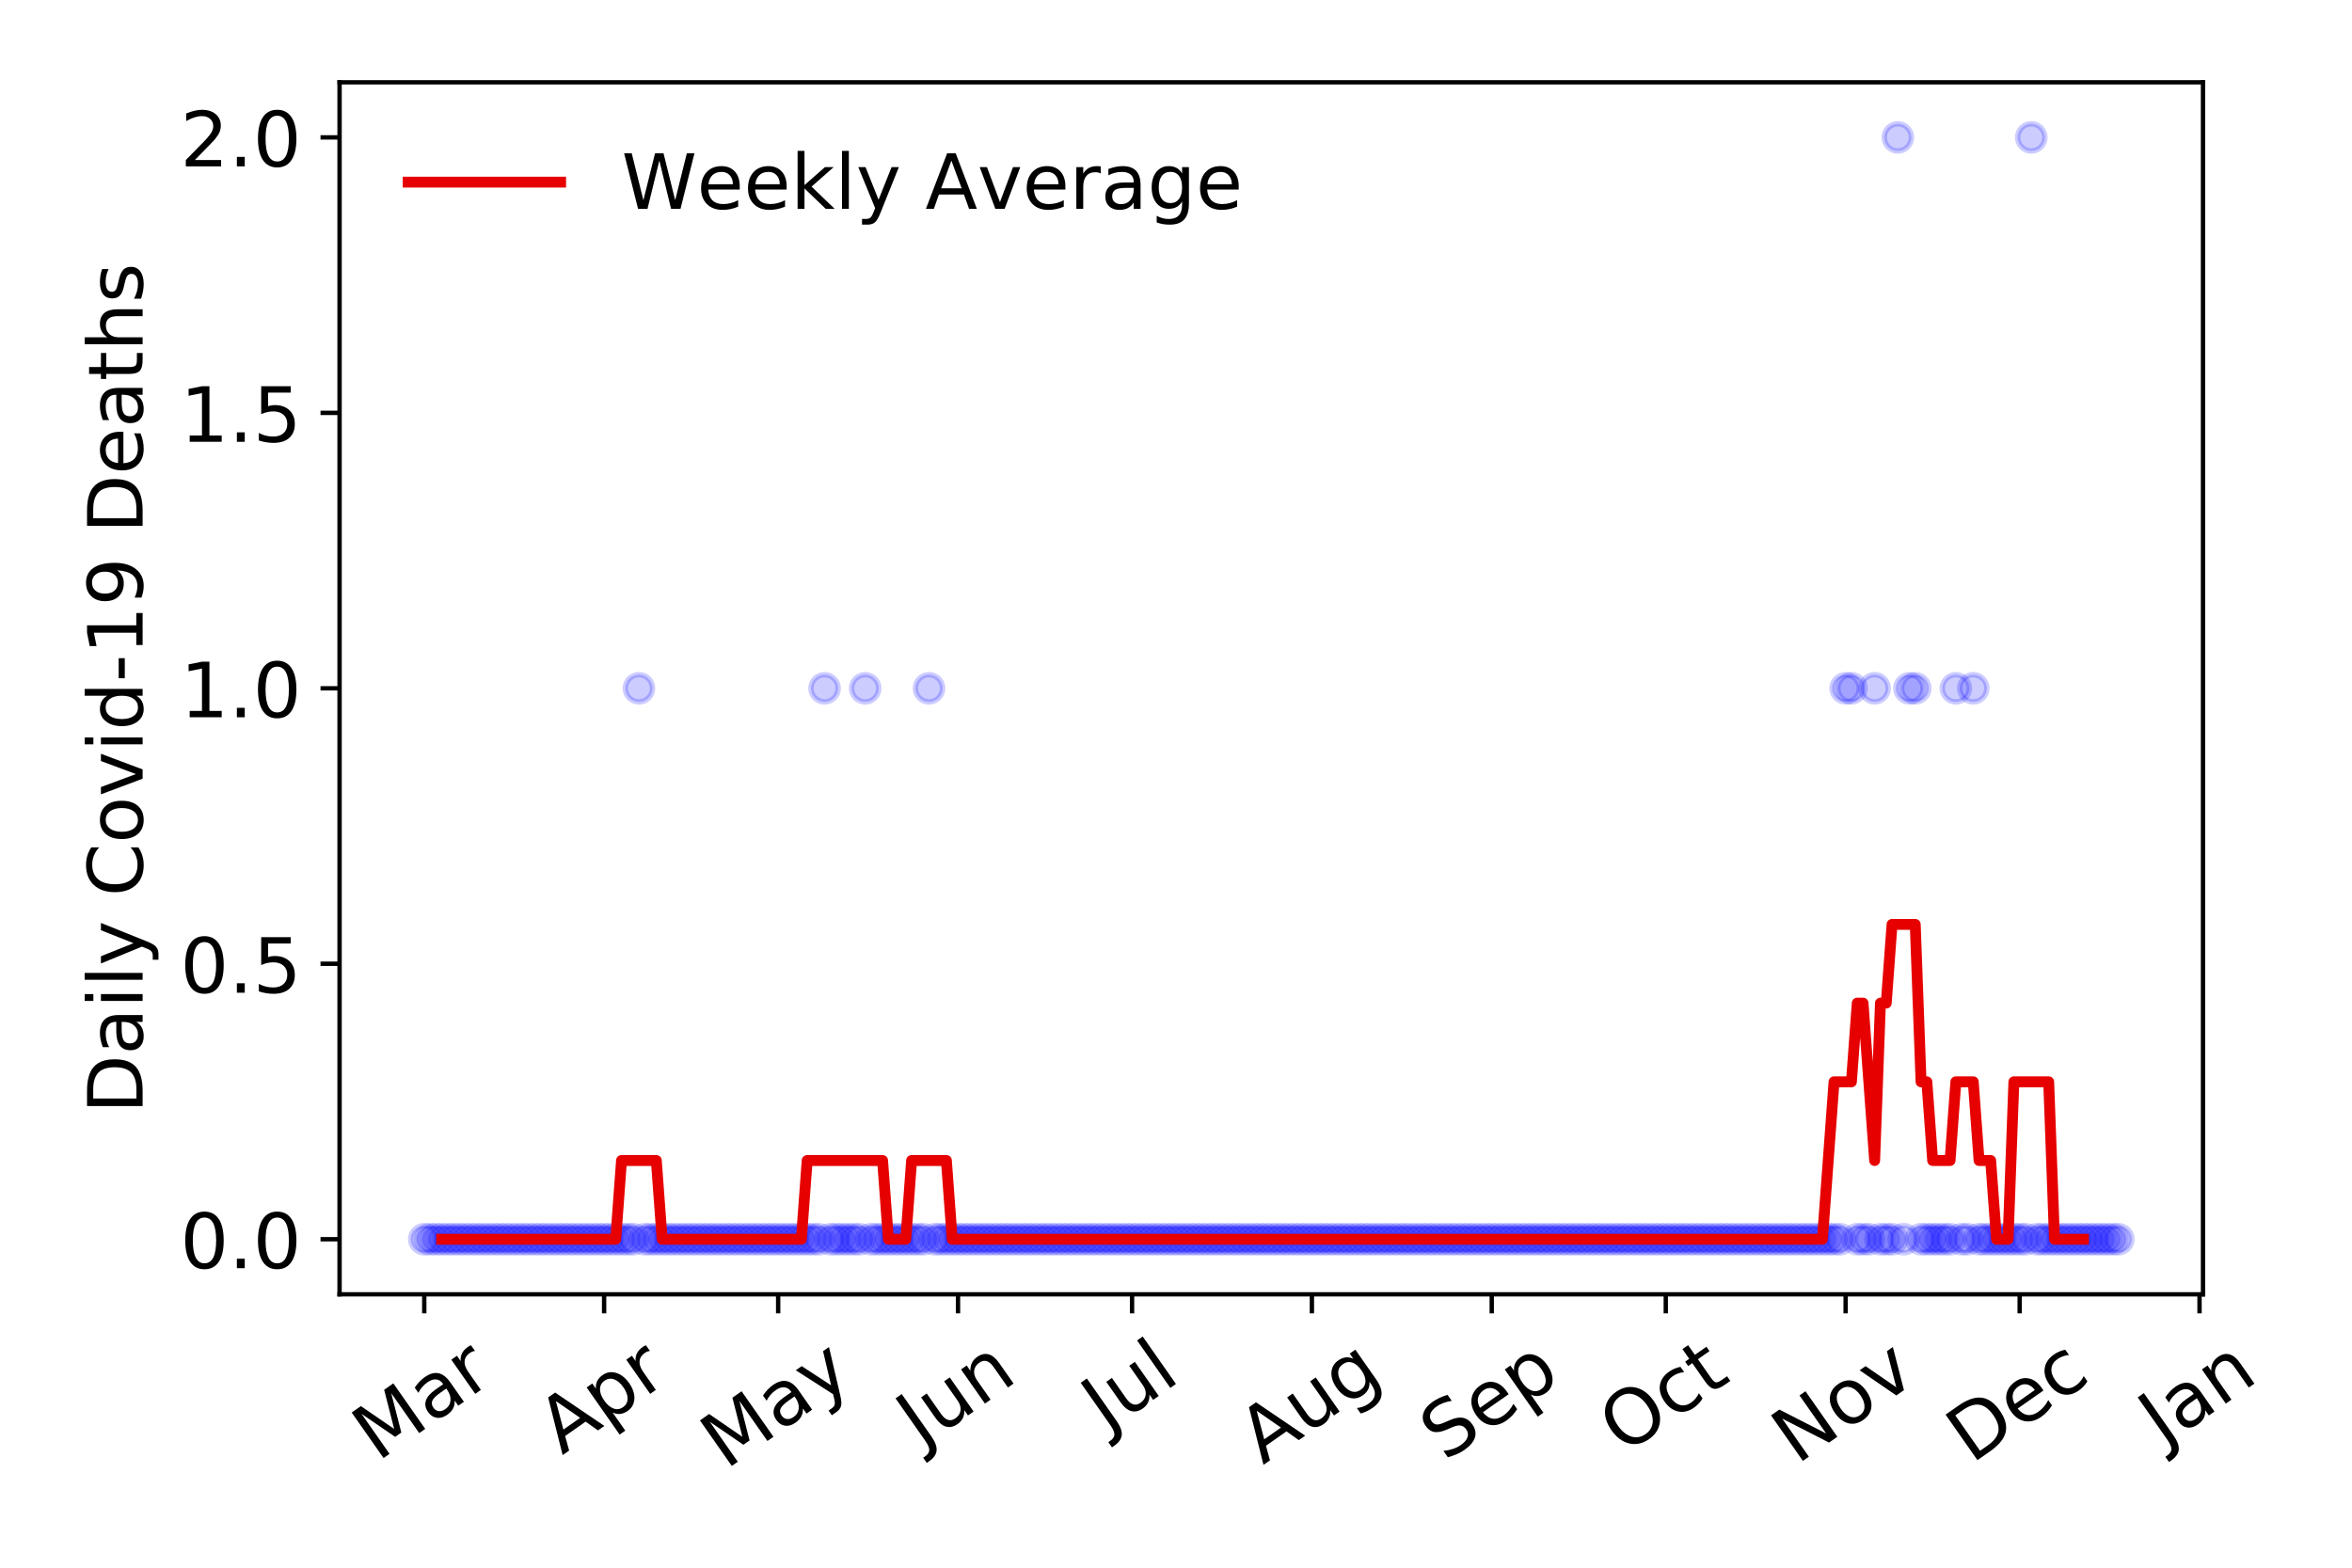 <?xml version="1.0" encoding="utf-8" standalone="no"?>
<!DOCTYPE svg PUBLIC "-//W3C//DTD SVG 1.1//EN"
  "http://www.w3.org/Graphics/SVG/1.1/DTD/svg11.dtd">
<!-- Created with matplotlib (https://matplotlib.org/) -->
<svg height="288pt" version="1.1" viewBox="0 0 432 288" width="432pt" xmlns="http://www.w3.org/2000/svg" xmlns:xlink="http://www.w3.org/1999/xlink">
 <defs>
  <style type="text/css">
*{stroke-linecap:butt;stroke-linejoin:round;}
  </style>
 </defs>
 <g id="figure_1">
  <g id="patch_1">
   <path d="M 0 288 
L 432 288 
L 432 0 
L 0 0 
z
" style="fill:#ffffff;"/>
  </g>
  <g id="axes_1">
   <g id="patch_2">
    <path d="M 62.37 237.778 
L 404.633 237.778 
L 404.633 15.12 
L 62.37 15.12 
z
" style="fill:#ffffff;"/>
   </g>
   <g id="matplotlib.axis_1">
    <g id="xtick_1">
     <g id="line2d_1">
      <defs>
       <path d="M 0 0 
L 0 3.5 
" id="m6c3e873e76" style="stroke:#000000;stroke-width:0.8;"/>
      </defs>
      <g>
       <use style="stroke:#000000;stroke-width:0.8;" x="77.927" xlink:href="#m6c3e873e76" y="237.778"/>
      </g>
     </g>
     <g id="text_1">
      <!-- Mar -->
      <defs>
       <path d="M 9.812 72.906 
L 24.516 72.906 
L 43.109 23.297 
L 61.812 72.906 
L 76.516 72.906 
L 76.516 0 
L 66.891 0 
L 66.891 64.016 
L 48.094 14.016 
L 38.188 14.016 
L 19.391 64.016 
L 19.391 0 
L 9.812 0 
z
" id="DejaVuSans-77"/>
       <path d="M 34.281 27.484 
Q 23.391 27.484 19.188 25 
Q 14.984 22.516 14.984 16.5 
Q 14.984 11.719 18.141 8.906 
Q 21.297 6.109 26.703 6.109 
Q 34.188 6.109 38.703 11.406 
Q 43.219 16.703 43.219 25.484 
L 43.219 27.484 
z
M 52.203 31.203 
L 52.203 0 
L 43.219 0 
L 43.219 8.297 
Q 40.141 3.328 35.547 0.953 
Q 30.953 -1.422 24.312 -1.422 
Q 15.922 -1.422 10.953 3.297 
Q 6 8.016 6 15.922 
Q 6 25.141 12.172 29.828 
Q 18.359 34.516 30.609 34.516 
L 43.219 34.516 
L 43.219 35.406 
Q 43.219 41.609 39.141 45 
Q 35.062 48.391 27.688 48.391 
Q 23 48.391 18.547 47.266 
Q 14.109 46.141 10.016 43.891 
L 10.016 52.203 
Q 14.938 54.109 19.578 55.047 
Q 24.219 56 28.609 56 
Q 40.484 56 46.344 49.844 
Q 52.203 43.703 52.203 31.203 
z
" id="DejaVuSans-97"/>
       <path d="M 41.109 46.297 
Q 39.594 47.172 37.812 47.578 
Q 36.031 48 33.891 48 
Q 26.266 48 22.188 43.047 
Q 18.109 38.094 18.109 28.812 
L 18.109 0 
L 9.078 0 
L 9.078 54.688 
L 18.109 54.688 
L 18.109 46.188 
Q 20.953 51.172 25.484 53.578 
Q 30.031 56 36.531 56 
Q 37.453 56 38.578 55.875 
Q 39.703 55.766 41.062 55.516 
z
" id="DejaVuSans-114"/>
      </defs>
      <g transform="translate(69.325 268.643)rotate(-35)scale(0.14 -0.14)">
       <use xlink:href="#DejaVuSans-77"/>
       <use x="86.279" xlink:href="#DejaVuSans-97"/>
       <use x="147.559" xlink:href="#DejaVuSans-114"/>
      </g>
     </g>
    </g>
    <g id="xtick_2">
     <g id="line2d_2">
      <g>
       <use style="stroke:#000000;stroke-width:0.8;" x="110.96" xlink:href="#m6c3e873e76" y="237.778"/>
      </g>
     </g>
     <g id="text_2">
      <!-- Apr -->
      <defs>
       <path d="M 34.188 63.188 
L 20.797 26.906 
L 47.609 26.906 
z
M 28.609 72.906 
L 39.797 72.906 
L 67.578 0 
L 57.328 0 
L 50.688 18.703 
L 17.828 18.703 
L 11.188 0 
L 0.781 0 
z
" id="DejaVuSans-65"/>
       <path d="M 18.109 8.203 
L 18.109 -20.797 
L 9.078 -20.797 
L 9.078 54.688 
L 18.109 54.688 
L 18.109 46.391 
Q 20.953 51.266 25.266 53.625 
Q 29.594 56 35.594 56 
Q 45.562 56 51.781 48.094 
Q 58.016 40.188 58.016 27.297 
Q 58.016 14.406 51.781 6.484 
Q 45.562 -1.422 35.594 -1.422 
Q 29.594 -1.422 25.266 0.953 
Q 20.953 3.328 18.109 8.203 
z
M 48.688 27.297 
Q 48.688 37.203 44.609 42.844 
Q 40.531 48.484 33.406 48.484 
Q 26.266 48.484 22.188 42.844 
Q 18.109 37.203 18.109 27.297 
Q 18.109 17.391 22.188 11.75 
Q 26.266 6.109 33.406 6.109 
Q 40.531 6.109 44.609 11.75 
Q 48.688 17.391 48.688 27.297 
z
" id="DejaVuSans-112"/>
      </defs>
      <g transform="translate(103.256 267.384)rotate(-35)scale(0.14 -0.14)">
       <use xlink:href="#DejaVuSans-65"/>
       <use x="68.408" xlink:href="#DejaVuSans-112"/>
       <use x="131.885" xlink:href="#DejaVuSans-114"/>
      </g>
     </g>
    </g>
    <g id="xtick_3">
     <g id="line2d_3">
      <g>
       <use style="stroke:#000000;stroke-width:0.8;" x="142.928" xlink:href="#m6c3e873e76" y="237.778"/>
      </g>
     </g>
     <g id="text_3">
      <!-- May -->
      <defs>
       <path d="M 32.172 -5.078 
Q 28.375 -14.844 24.75 -17.812 
Q 21.141 -20.797 15.094 -20.797 
L 7.906 -20.797 
L 7.906 -13.281 
L 13.188 -13.281 
Q 16.891 -13.281 18.938 -11.516 
Q 21 -9.766 23.484 -3.219 
L 25.094 0.875 
L 2.984 54.688 
L 12.5 54.688 
L 29.594 11.922 
L 46.688 54.688 
L 56.203 54.688 
z
" id="DejaVuSans-121"/>
      </defs>
      <g transform="translate(133.288 270.094)rotate(-35)scale(0.14 -0.14)">
       <use xlink:href="#DejaVuSans-77"/>
       <use x="86.279" xlink:href="#DejaVuSans-97"/>
       <use x="147.559" xlink:href="#DejaVuSans-121"/>
      </g>
     </g>
    </g>
    <g id="xtick_4">
     <g id="line2d_4">
      <g>
       <use style="stroke:#000000;stroke-width:0.8;" x="175.96" xlink:href="#m6c3e873e76" y="237.778"/>
      </g>
     </g>
     <g id="text_4">
      <!-- Jun -->
      <defs>
       <path d="M 9.812 72.906 
L 19.672 72.906 
L 19.672 5.078 
Q 19.672 -8.109 14.672 -14.062 
Q 9.672 -20.016 -1.422 -20.016 
L -5.172 -20.016 
L -5.172 -11.719 
L -2.094 -11.719 
Q 4.438 -11.719 7.125 -8.047 
Q 9.812 -4.391 9.812 5.078 
z
" id="DejaVuSans-74"/>
       <path d="M 8.5 21.578 
L 8.5 54.688 
L 17.484 54.688 
L 17.484 21.922 
Q 17.484 14.156 20.5 10.266 
Q 23.531 6.391 29.594 6.391 
Q 36.859 6.391 41.078 11.031 
Q 45.312 15.672 45.312 23.688 
L 45.312 54.688 
L 54.297 54.688 
L 54.297 0 
L 45.312 0 
L 45.312 8.406 
Q 42.047 3.422 37.719 1 
Q 33.406 -1.422 27.688 -1.422 
Q 18.266 -1.422 13.375 4.438 
Q 8.5 10.297 8.5 21.578 
z
M 31.109 56 
z
" id="DejaVuSans-117"/>
       <path d="M 54.891 33.016 
L 54.891 0 
L 45.906 0 
L 45.906 32.719 
Q 45.906 40.484 42.875 44.328 
Q 39.844 48.188 33.797 48.188 
Q 26.516 48.188 22.312 43.547 
Q 18.109 38.922 18.109 30.906 
L 18.109 0 
L 9.078 0 
L 9.078 54.688 
L 18.109 54.688 
L 18.109 46.188 
Q 21.344 51.125 25.703 53.562 
Q 30.078 56 35.797 56 
Q 45.219 56 50.047 50.172 
Q 54.891 44.344 54.891 33.016 
z
" id="DejaVuSans-110"/>
      </defs>
      <g transform="translate(169.217 266.039)rotate(-35)scale(0.14 -0.14)">
       <use xlink:href="#DejaVuSans-74"/>
       <use x="29.492" xlink:href="#DejaVuSans-117"/>
       <use x="92.871" xlink:href="#DejaVuSans-110"/>
      </g>
     </g>
    </g>
    <g id="xtick_5">
     <g id="line2d_5">
      <g>
       <use style="stroke:#000000;stroke-width:0.8;" x="207.928" xlink:href="#m6c3e873e76" y="237.778"/>
      </g>
     </g>
     <g id="text_5">
      <!-- Jul -->
      <defs>
       <path d="M 9.422 75.984 
L 18.406 75.984 
L 18.406 0 
L 9.422 0 
z
" id="DejaVuSans-108"/>
      </defs>
      <g transform="translate(203.225 263.181)rotate(-35)scale(0.14 -0.14)">
       <use xlink:href="#DejaVuSans-74"/>
       <use x="29.492" xlink:href="#DejaVuSans-117"/>
       <use x="92.871" xlink:href="#DejaVuSans-108"/>
      </g>
     </g>
    </g>
    <g id="xtick_6">
     <g id="line2d_6">
      <g>
       <use style="stroke:#000000;stroke-width:0.8;" x="240.961" xlink:href="#m6c3e873e76" y="237.778"/>
      </g>
     </g>
     <g id="text_6">
      <!-- Aug -->
      <defs>
       <path d="M 45.406 27.984 
Q 45.406 37.75 41.375 43.109 
Q 37.359 48.484 30.078 48.484 
Q 22.859 48.484 18.828 43.109 
Q 14.797 37.75 14.797 27.984 
Q 14.797 18.266 18.828 12.891 
Q 22.859 7.516 30.078 7.516 
Q 37.359 7.516 41.375 12.891 
Q 45.406 18.266 45.406 27.984 
z
M 54.391 6.781 
Q 54.391 -7.172 48.188 -13.984 
Q 42 -20.797 29.203 -20.797 
Q 24.469 -20.797 20.266 -20.094 
Q 16.062 -19.391 12.109 -17.922 
L 12.109 -9.188 
Q 16.062 -11.328 19.922 -12.344 
Q 23.781 -13.375 27.781 -13.375 
Q 36.625 -13.375 41.016 -8.766 
Q 45.406 -4.156 45.406 5.172 
L 45.406 9.625 
Q 42.625 4.781 38.281 2.391 
Q 33.938 0 27.875 0 
Q 17.828 0 11.672 7.656 
Q 5.516 15.328 5.516 27.984 
Q 5.516 40.672 11.672 48.328 
Q 17.828 56 27.875 56 
Q 33.938 56 38.281 53.609 
Q 42.625 51.219 45.406 46.391 
L 45.406 54.688 
L 54.391 54.688 
z
" id="DejaVuSans-103"/>
      </defs>
      <g transform="translate(231.98 269.172)rotate(-35)scale(0.14 -0.14)">
       <use xlink:href="#DejaVuSans-65"/>
       <use x="68.408" xlink:href="#DejaVuSans-117"/>
       <use x="131.787" xlink:href="#DejaVuSans-103"/>
      </g>
     </g>
    </g>
    <g id="xtick_7">
     <g id="line2d_7">
      <g>
       <use style="stroke:#000000;stroke-width:0.8;" x="273.994" xlink:href="#m6c3e873e76" y="237.778"/>
      </g>
     </g>
     <g id="text_7">
      <!-- Sep -->
      <defs>
       <path d="M 53.516 70.516 
L 53.516 60.891 
Q 47.906 63.578 42.922 64.891 
Q 37.938 66.219 33.297 66.219 
Q 25.25 66.219 20.875 63.094 
Q 16.5 59.969 16.5 54.203 
Q 16.5 49.359 19.406 46.891 
Q 22.312 44.438 30.422 42.922 
L 36.375 41.703 
Q 47.406 39.594 52.656 34.297 
Q 57.906 29 57.906 20.125 
Q 57.906 9.516 50.797 4.047 
Q 43.703 -1.422 29.984 -1.422 
Q 24.812 -1.422 18.969 -0.25 
Q 13.141 0.922 6.891 3.219 
L 6.891 13.375 
Q 12.891 10.016 18.656 8.297 
Q 24.422 6.594 29.984 6.594 
Q 38.422 6.594 43.016 9.906 
Q 47.609 13.234 47.609 19.391 
Q 47.609 24.75 44.312 27.781 
Q 41.016 30.812 33.5 32.328 
L 27.484 33.5 
Q 16.453 35.688 11.516 40.375 
Q 6.594 45.062 6.594 53.422 
Q 6.594 63.094 13.406 68.656 
Q 20.219 74.219 32.172 74.219 
Q 37.312 74.219 42.625 73.281 
Q 47.953 72.359 53.516 70.516 
z
" id="DejaVuSans-83"/>
       <path d="M 56.203 29.594 
L 56.203 25.203 
L 14.891 25.203 
Q 15.484 15.922 20.484 11.062 
Q 25.484 6.203 34.422 6.203 
Q 39.594 6.203 44.453 7.469 
Q 49.312 8.734 54.109 11.281 
L 54.109 2.781 
Q 49.266 0.734 44.188 -0.344 
Q 39.109 -1.422 33.891 -1.422 
Q 20.797 -1.422 13.156 6.188 
Q 5.516 13.812 5.516 26.812 
Q 5.516 40.234 12.766 48.109 
Q 20.016 56 32.328 56 
Q 43.359 56 49.781 48.891 
Q 56.203 41.797 56.203 29.594 
z
M 47.219 32.234 
Q 47.125 39.594 43.094 43.984 
Q 39.062 48.391 32.422 48.391 
Q 24.906 48.391 20.391 44.141 
Q 15.875 39.891 15.188 32.172 
z
" id="DejaVuSans-101"/>
      </defs>
      <g transform="translate(265.401 268.629)rotate(-35)scale(0.14 -0.14)">
       <use xlink:href="#DejaVuSans-83"/>
       <use x="63.477" xlink:href="#DejaVuSans-101"/>
       <use x="125" xlink:href="#DejaVuSans-112"/>
      </g>
     </g>
    </g>
    <g id="xtick_8">
     <g id="line2d_8">
      <g>
       <use style="stroke:#000000;stroke-width:0.8;" x="305.961" xlink:href="#m6c3e873e76" y="237.778"/>
      </g>
     </g>
     <g id="text_8">
      <!-- Oct -->
      <defs>
       <path d="M 39.406 66.219 
Q 28.656 66.219 22.328 58.203 
Q 16.016 50.203 16.016 36.375 
Q 16.016 22.609 22.328 14.594 
Q 28.656 6.594 39.406 6.594 
Q 50.141 6.594 56.422 14.594 
Q 62.703 22.609 62.703 36.375 
Q 62.703 50.203 56.422 58.203 
Q 50.141 66.219 39.406 66.219 
z
M 39.406 74.219 
Q 54.734 74.219 63.906 63.938 
Q 73.094 53.656 73.094 36.375 
Q 73.094 19.141 63.906 8.859 
Q 54.734 -1.422 39.406 -1.422 
Q 24.031 -1.422 14.812 8.828 
Q 5.609 19.094 5.609 36.375 
Q 5.609 53.656 14.812 63.938 
Q 24.031 74.219 39.406 74.219 
z
" id="DejaVuSans-79"/>
       <path d="M 48.781 52.594 
L 48.781 44.188 
Q 44.969 46.297 41.141 47.344 
Q 37.312 48.391 33.406 48.391 
Q 24.656 48.391 19.812 42.844 
Q 14.984 37.312 14.984 27.297 
Q 14.984 17.281 19.812 11.734 
Q 24.656 6.203 33.406 6.203 
Q 37.312 6.203 41.141 7.25 
Q 44.969 8.297 48.781 10.406 
L 48.781 2.094 
Q 45.016 0.344 40.984 -0.531 
Q 36.969 -1.422 32.422 -1.422 
Q 20.062 -1.422 12.781 6.344 
Q 5.516 14.109 5.516 27.297 
Q 5.516 40.672 12.859 48.328 
Q 20.219 56 33.016 56 
Q 37.156 56 41.109 55.141 
Q 45.062 54.297 48.781 52.594 
z
" id="DejaVuSans-99"/>
       <path d="M 18.312 70.219 
L 18.312 54.688 
L 36.812 54.688 
L 36.812 47.703 
L 18.312 47.703 
L 18.312 18.016 
Q 18.312 11.328 20.141 9.422 
Q 21.969 7.516 27.594 7.516 
L 36.812 7.516 
L 36.812 0 
L 27.594 0 
Q 17.188 0 13.234 3.875 
Q 9.281 7.766 9.281 18.016 
L 9.281 47.703 
L 2.688 47.703 
L 2.688 54.688 
L 9.281 54.688 
L 9.281 70.219 
z
" id="DejaVuSans-116"/>
      </defs>
      <g transform="translate(298.262 267.377)rotate(-35)scale(0.14 -0.14)">
       <use xlink:href="#DejaVuSans-79"/>
       <use x="78.711" xlink:href="#DejaVuSans-99"/>
       <use x="133.691" xlink:href="#DejaVuSans-116"/>
      </g>
     </g>
    </g>
    <g id="xtick_9">
     <g id="line2d_9">
      <g>
       <use style="stroke:#000000;stroke-width:0.8;" x="338.994" xlink:href="#m6c3e873e76" y="237.778"/>
      </g>
     </g>
     <g id="text_9">
      <!-- Nov -->
      <defs>
       <path d="M 9.812 72.906 
L 23.094 72.906 
L 55.422 11.922 
L 55.422 72.906 
L 64.984 72.906 
L 64.984 0 
L 51.703 0 
L 19.391 60.984 
L 19.391 0 
L 9.812 0 
z
" id="DejaVuSans-78"/>
       <path d="M 30.609 48.391 
Q 23.391 48.391 19.188 42.75 
Q 14.984 37.109 14.984 27.297 
Q 14.984 17.484 19.156 11.844 
Q 23.344 6.203 30.609 6.203 
Q 37.797 6.203 41.984 11.859 
Q 46.188 17.531 46.188 27.297 
Q 46.188 37.016 41.984 42.703 
Q 37.797 48.391 30.609 48.391 
z
M 30.609 56 
Q 42.328 56 49.016 48.375 
Q 55.719 40.766 55.719 27.297 
Q 55.719 13.875 49.016 6.219 
Q 42.328 -1.422 30.609 -1.422 
Q 18.844 -1.422 12.172 6.219 
Q 5.516 13.875 5.516 27.297 
Q 5.516 40.766 12.172 48.375 
Q 18.844 56 30.609 56 
z
" id="DejaVuSans-111"/>
       <path d="M 2.984 54.688 
L 12.5 54.688 
L 29.594 8.797 
L 46.688 54.688 
L 56.203 54.688 
L 35.688 0 
L 23.484 0 
z
" id="DejaVuSans-118"/>
      </defs>
      <g transform="translate(330.017 269.166)rotate(-35)scale(0.14 -0.14)">
       <use xlink:href="#DejaVuSans-78"/>
       <use x="74.805" xlink:href="#DejaVuSans-111"/>
       <use x="135.986" xlink:href="#DejaVuSans-118"/>
      </g>
     </g>
    </g>
    <g id="xtick_10">
     <g id="line2d_10">
      <g>
       <use style="stroke:#000000;stroke-width:0.8;" x="370.961" xlink:href="#m6c3e873e76" y="237.778"/>
      </g>
     </g>
     <g id="text_10">
      <!-- Dec -->
      <defs>
       <path d="M 19.672 64.797 
L 19.672 8.109 
L 31.594 8.109 
Q 46.688 8.109 53.688 14.938 
Q 60.688 21.781 60.688 36.531 
Q 60.688 51.172 53.688 57.984 
Q 46.688 64.797 31.594 64.797 
z
M 9.812 72.906 
L 30.078 72.906 
Q 51.266 72.906 61.172 64.094 
Q 71.094 55.281 71.094 36.531 
Q 71.094 17.672 61.125 8.828 
Q 51.172 0 30.078 0 
L 9.812 0 
z
" id="DejaVuSans-68"/>
      </defs>
      <g transform="translate(362.081 269.032)rotate(-35)scale(0.14 -0.14)">
       <use xlink:href="#DejaVuSans-68"/>
       <use x="77.002" xlink:href="#DejaVuSans-101"/>
       <use x="138.525" xlink:href="#DejaVuSans-99"/>
      </g>
     </g>
    </g>
    <g id="xtick_11">
     <g id="line2d_11">
      <g>
       <use style="stroke:#000000;stroke-width:0.8;" x="403.994" xlink:href="#m6c3e873e76" y="237.778"/>
      </g>
     </g>
     <g id="text_11">
      <!-- Jan -->
      <g transform="translate(397.37 265.871)rotate(-35)scale(0.14 -0.14)">
       <use xlink:href="#DejaVuSans-74"/>
       <use x="29.492" xlink:href="#DejaVuSans-97"/>
       <use x="90.771" xlink:href="#DejaVuSans-110"/>
      </g>
     </g>
    </g>
   </g>
   <g id="matplotlib.axis_2">
    <g id="ytick_1">
     <g id="line2d_12">
      <defs>
       <path d="M 0 0 
L -3.5 0 
" id="m9932ba1a62" style="stroke:#000000;stroke-width:0.8;"/>
      </defs>
      <g>
       <use style="stroke:#000000;stroke-width:0.8;" x="62.37" xlink:href="#m9932ba1a62" y="227.657"/>
      </g>
     </g>
     <g id="text_12">
      <!-- 0.0 -->
      <defs>
       <path d="M 31.781 66.406 
Q 24.172 66.406 20.328 58.906 
Q 16.5 51.422 16.5 36.375 
Q 16.5 21.391 20.328 13.891 
Q 24.172 6.391 31.781 6.391 
Q 39.453 6.391 43.281 13.891 
Q 47.125 21.391 47.125 36.375 
Q 47.125 51.422 43.281 58.906 
Q 39.453 66.406 31.781 66.406 
z
M 31.781 74.219 
Q 44.047 74.219 50.516 64.516 
Q 56.984 54.828 56.984 36.375 
Q 56.984 17.969 50.516 8.266 
Q 44.047 -1.422 31.781 -1.422 
Q 19.531 -1.422 13.062 8.266 
Q 6.594 17.969 6.594 36.375 
Q 6.594 54.828 13.062 64.516 
Q 19.531 74.219 31.781 74.219 
z
" id="DejaVuSans-48"/>
       <path d="M 10.688 12.406 
L 21 12.406 
L 21 0 
L 10.688 0 
z
" id="DejaVuSans-46"/>
      </defs>
      <g transform="translate(33.106 232.976)scale(0.14 -0.14)">
       <use xlink:href="#DejaVuSans-48"/>
       <use x="63.623" xlink:href="#DejaVuSans-46"/>
       <use x="95.41" xlink:href="#DejaVuSans-48"/>
      </g>
     </g>
    </g>
    <g id="ytick_2">
     <g id="line2d_13">
      <g>
       <use style="stroke:#000000;stroke-width:0.8;" x="62.37" xlink:href="#m9932ba1a62" y="177.053"/>
      </g>
     </g>
     <g id="text_13">
      <!-- 0.5 -->
      <defs>
       <path d="M 10.797 72.906 
L 49.516 72.906 
L 49.516 64.594 
L 19.828 64.594 
L 19.828 46.734 
Q 21.969 47.469 24.109 47.828 
Q 26.266 48.188 28.422 48.188 
Q 40.625 48.188 47.75 41.5 
Q 54.891 34.812 54.891 23.391 
Q 54.891 11.625 47.562 5.094 
Q 40.234 -1.422 26.906 -1.422 
Q 22.312 -1.422 17.547 -0.641 
Q 12.797 0.141 7.719 1.703 
L 7.719 11.625 
Q 12.109 9.234 16.797 8.062 
Q 21.484 6.891 26.703 6.891 
Q 35.156 6.891 40.078 11.328 
Q 45.016 15.766 45.016 23.391 
Q 45.016 31 40.078 35.438 
Q 35.156 39.891 26.703 39.891 
Q 22.75 39.891 18.812 39.016 
Q 14.891 38.141 10.797 36.281 
z
" id="DejaVuSans-53"/>
      </defs>
      <g transform="translate(33.106 182.372)scale(0.14 -0.14)">
       <use xlink:href="#DejaVuSans-48"/>
       <use x="63.623" xlink:href="#DejaVuSans-46"/>
       <use x="95.41" xlink:href="#DejaVuSans-53"/>
      </g>
     </g>
    </g>
    <g id="ytick_3">
     <g id="line2d_14">
      <g>
       <use style="stroke:#000000;stroke-width:0.8;" x="62.37" xlink:href="#m9932ba1a62" y="126.449"/>
      </g>
     </g>
     <g id="text_14">
      <!-- 1.0 -->
      <defs>
       <path d="M 12.406 8.297 
L 28.516 8.297 
L 28.516 63.922 
L 10.984 60.406 
L 10.984 69.391 
L 28.422 72.906 
L 38.281 72.906 
L 38.281 8.297 
L 54.391 8.297 
L 54.391 0 
L 12.406 0 
z
" id="DejaVuSans-49"/>
      </defs>
      <g transform="translate(33.106 131.768)scale(0.14 -0.14)">
       <use xlink:href="#DejaVuSans-49"/>
       <use x="63.623" xlink:href="#DejaVuSans-46"/>
       <use x="95.41" xlink:href="#DejaVuSans-48"/>
      </g>
     </g>
    </g>
    <g id="ytick_4">
     <g id="line2d_15">
      <g>
       <use style="stroke:#000000;stroke-width:0.8;" x="62.37" xlink:href="#m9932ba1a62" y="75.845"/>
      </g>
     </g>
     <g id="text_15">
      <!-- 1.5 -->
      <g transform="translate(33.106 81.164)scale(0.14 -0.14)">
       <use xlink:href="#DejaVuSans-49"/>
       <use x="63.623" xlink:href="#DejaVuSans-46"/>
       <use x="95.41" xlink:href="#DejaVuSans-53"/>
      </g>
     </g>
    </g>
    <g id="ytick_5">
     <g id="line2d_16">
      <g>
       <use style="stroke:#000000;stroke-width:0.8;" x="62.37" xlink:href="#m9932ba1a62" y="25.241"/>
      </g>
     </g>
     <g id="text_16">
      <!-- 2.0 -->
      <defs>
       <path d="M 19.188 8.297 
L 53.609 8.297 
L 53.609 0 
L 7.328 0 
L 7.328 8.297 
Q 12.938 14.109 22.625 23.891 
Q 32.328 33.688 34.812 36.531 
Q 39.547 41.844 41.422 45.531 
Q 43.312 49.219 43.312 52.781 
Q 43.312 58.594 39.234 62.25 
Q 35.156 65.922 28.609 65.922 
Q 23.969 65.922 18.812 64.312 
Q 13.672 62.703 7.812 59.422 
L 7.812 69.391 
Q 13.766 71.781 18.938 73 
Q 24.125 74.219 28.422 74.219 
Q 39.75 74.219 46.484 68.547 
Q 53.219 62.891 53.219 53.422 
Q 53.219 48.922 51.531 44.891 
Q 49.859 40.875 45.406 35.406 
Q 44.188 33.984 37.641 27.219 
Q 31.109 20.453 19.188 8.297 
z
" id="DejaVuSans-50"/>
      </defs>
      <g transform="translate(33.106 30.56)scale(0.14 -0.14)">
       <use xlink:href="#DejaVuSans-50"/>
       <use x="63.623" xlink:href="#DejaVuSans-46"/>
       <use x="95.41" xlink:href="#DejaVuSans-48"/>
      </g>
     </g>
    </g>
    <g id="text_17">
     <!-- Daily Covid-19 Deaths -->
     <defs>
      <path d="M 9.422 54.688 
L 18.406 54.688 
L 18.406 0 
L 9.422 0 
z
M 9.422 75.984 
L 18.406 75.984 
L 18.406 64.594 
L 9.422 64.594 
z
" id="DejaVuSans-105"/>
      <path id="DejaVuSans-32"/>
      <path d="M 64.406 67.281 
L 64.406 56.891 
Q 59.422 61.531 53.781 63.812 
Q 48.141 66.109 41.797 66.109 
Q 29.297 66.109 22.656 58.469 
Q 16.016 50.828 16.016 36.375 
Q 16.016 21.969 22.656 14.328 
Q 29.297 6.688 41.797 6.688 
Q 48.141 6.688 53.781 8.984 
Q 59.422 11.281 64.406 15.922 
L 64.406 5.609 
Q 59.234 2.094 53.438 0.328 
Q 47.656 -1.422 41.219 -1.422 
Q 24.656 -1.422 15.125 8.703 
Q 5.609 18.844 5.609 36.375 
Q 5.609 53.953 15.125 64.078 
Q 24.656 74.219 41.219 74.219 
Q 47.75 74.219 53.531 72.484 
Q 59.328 70.75 64.406 67.281 
z
" id="DejaVuSans-67"/>
      <path d="M 45.406 46.391 
L 45.406 75.984 
L 54.391 75.984 
L 54.391 0 
L 45.406 0 
L 45.406 8.203 
Q 42.578 3.328 38.25 0.953 
Q 33.938 -1.422 27.875 -1.422 
Q 17.969 -1.422 11.734 6.484 
Q 5.516 14.406 5.516 27.297 
Q 5.516 40.188 11.734 48.094 
Q 17.969 56 27.875 56 
Q 33.938 56 38.25 53.625 
Q 42.578 51.266 45.406 46.391 
z
M 14.797 27.297 
Q 14.797 17.391 18.875 11.75 
Q 22.953 6.109 30.078 6.109 
Q 37.203 6.109 41.297 11.75 
Q 45.406 17.391 45.406 27.297 
Q 45.406 37.203 41.297 42.844 
Q 37.203 48.484 30.078 48.484 
Q 22.953 48.484 18.875 42.844 
Q 14.797 37.203 14.797 27.297 
z
" id="DejaVuSans-100"/>
      <path d="M 4.891 31.391 
L 31.203 31.391 
L 31.203 23.391 
L 4.891 23.391 
z
" id="DejaVuSans-45"/>
      <path d="M 10.984 1.516 
L 10.984 10.5 
Q 14.703 8.734 18.5 7.812 
Q 22.312 6.891 25.984 6.891 
Q 35.75 6.891 40.891 13.453 
Q 46.047 20.016 46.781 33.406 
Q 43.953 29.203 39.594 26.953 
Q 35.25 24.703 29.984 24.703 
Q 19.047 24.703 12.672 31.312 
Q 6.297 37.938 6.297 49.422 
Q 6.297 60.641 12.938 67.422 
Q 19.578 74.219 30.609 74.219 
Q 43.266 74.219 49.922 64.516 
Q 56.594 54.828 56.594 36.375 
Q 56.594 19.141 48.406 8.859 
Q 40.234 -1.422 26.422 -1.422 
Q 22.703 -1.422 18.891 -0.688 
Q 15.094 0.047 10.984 1.516 
z
M 30.609 32.422 
Q 37.25 32.422 41.125 36.953 
Q 45.016 41.5 45.016 49.422 
Q 45.016 57.281 41.125 61.844 
Q 37.25 66.406 30.609 66.406 
Q 23.969 66.406 20.094 61.844 
Q 16.219 57.281 16.219 49.422 
Q 16.219 41.5 20.094 36.953 
Q 23.969 32.422 30.609 32.422 
z
" id="DejaVuSans-57"/>
      <path d="M 54.891 33.016 
L 54.891 0 
L 45.906 0 
L 45.906 32.719 
Q 45.906 40.484 42.875 44.328 
Q 39.844 48.188 33.797 48.188 
Q 26.516 48.188 22.312 43.547 
Q 18.109 38.922 18.109 30.906 
L 18.109 0 
L 9.078 0 
L 9.078 75.984 
L 18.109 75.984 
L 18.109 46.188 
Q 21.344 51.125 25.703 53.562 
Q 30.078 56 35.797 56 
Q 45.219 56 50.047 50.172 
Q 54.891 44.344 54.891 33.016 
z
" id="DejaVuSans-104"/>
      <path d="M 44.281 53.078 
L 44.281 44.578 
Q 40.484 46.531 36.375 47.5 
Q 32.281 48.484 27.875 48.484 
Q 21.188 48.484 17.844 46.438 
Q 14.5 44.391 14.5 40.281 
Q 14.5 37.156 16.891 35.375 
Q 19.281 33.594 26.516 31.984 
L 29.594 31.297 
Q 39.156 29.25 43.188 25.516 
Q 47.219 21.781 47.219 15.094 
Q 47.219 7.469 41.188 3.016 
Q 35.156 -1.422 24.609 -1.422 
Q 20.219 -1.422 15.453 -0.562 
Q 10.688 0.297 5.422 2 
L 5.422 11.281 
Q 10.406 8.688 15.234 7.391 
Q 20.062 6.109 24.812 6.109 
Q 31.156 6.109 34.562 8.281 
Q 37.984 10.453 37.984 14.406 
Q 37.984 18.062 35.516 20.016 
Q 33.062 21.969 24.703 23.781 
L 21.578 24.516 
Q 13.234 26.266 9.516 29.906 
Q 5.812 33.547 5.812 39.891 
Q 5.812 47.609 11.281 51.797 
Q 16.75 56 26.812 56 
Q 31.781 56 36.172 55.266 
Q 40.578 54.547 44.281 53.078 
z
" id="DejaVuSans-115"/>
     </defs>
     <g transform="translate(26.194 204.56)rotate(-90)scale(0.14 -0.14)">
      <use xlink:href="#DejaVuSans-68"/>
      <use x="77.002" xlink:href="#DejaVuSans-97"/>
      <use x="138.281" xlink:href="#DejaVuSans-105"/>
      <use x="166.064" xlink:href="#DejaVuSans-108"/>
      <use x="193.848" xlink:href="#DejaVuSans-121"/>
      <use x="253.027" xlink:href="#DejaVuSans-32"/>
      <use x="284.814" xlink:href="#DejaVuSans-67"/>
      <use x="354.639" xlink:href="#DejaVuSans-111"/>
      <use x="415.82" xlink:href="#DejaVuSans-118"/>
      <use x="475" xlink:href="#DejaVuSans-105"/>
      <use x="502.783" xlink:href="#DejaVuSans-100"/>
      <use x="566.26" xlink:href="#DejaVuSans-45"/>
      <use x="602.344" xlink:href="#DejaVuSans-49"/>
      <use x="665.967" xlink:href="#DejaVuSans-57"/>
      <use x="729.59" xlink:href="#DejaVuSans-32"/>
      <use x="761.377" xlink:href="#DejaVuSans-68"/>
      <use x="838.379" xlink:href="#DejaVuSans-101"/>
      <use x="899.902" xlink:href="#DejaVuSans-97"/>
      <use x="961.182" xlink:href="#DejaVuSans-116"/>
      <use x="1000.391" xlink:href="#DejaVuSans-104"/>
      <use x="1063.77" xlink:href="#DejaVuSans-115"/>
     </g>
    </g>
   </g>
   <g id="line2d_17">
    <defs>
     <path d="M 0 2.5 
C 0.663 2.5 1.299 2.237 1.768 1.768 
C 2.237 1.299 2.5 0.663 2.5 0 
C 2.5 -0.663 2.237 -1.299 1.768 -1.768 
C 1.299 -2.237 0.663 -2.5 0 -2.5 
C -0.663 -2.5 -1.299 -2.237 -1.768 -1.768 
C -2.237 -1.299 -2.5 -0.663 -2.5 0 
C -2.5 0.663 -2.237 1.299 -1.768 1.768 
C -1.299 2.237 -0.663 2.5 0 2.5 
z
" id="mc5cbfe43f6" style="stroke:#0000ff;stroke-opacity:0.2;"/>
    </defs>
    <g clip-path="url(#pbda2920ba5)">
     <use style="fill:#0000ff;fill-opacity:0.2;stroke:#0000ff;stroke-opacity:0.2;" x="77.927" xlink:href="#mc5cbfe43f6" y="227.657"/>
     <use style="fill:#0000ff;fill-opacity:0.2;stroke:#0000ff;stroke-opacity:0.2;" x="78.993" xlink:href="#mc5cbfe43f6" y="227.657"/>
     <use style="fill:#0000ff;fill-opacity:0.2;stroke:#0000ff;stroke-opacity:0.2;" x="80.059" xlink:href="#mc5cbfe43f6" y="227.657"/>
     <use style="fill:#0000ff;fill-opacity:0.2;stroke:#0000ff;stroke-opacity:0.2;" x="81.124" xlink:href="#mc5cbfe43f6" y="227.657"/>
     <use style="fill:#0000ff;fill-opacity:0.2;stroke:#0000ff;stroke-opacity:0.2;" x="82.19" xlink:href="#mc5cbfe43f6" y="227.657"/>
     <use style="fill:#0000ff;fill-opacity:0.2;stroke:#0000ff;stroke-opacity:0.2;" x="83.255" xlink:href="#mc5cbfe43f6" y="227.657"/>
     <use style="fill:#0000ff;fill-opacity:0.2;stroke:#0000ff;stroke-opacity:0.2;" x="84.321" xlink:href="#mc5cbfe43f6" y="227.657"/>
     <use style="fill:#0000ff;fill-opacity:0.2;stroke:#0000ff;stroke-opacity:0.2;" x="85.386" xlink:href="#mc5cbfe43f6" y="227.657"/>
     <use style="fill:#0000ff;fill-opacity:0.2;stroke:#0000ff;stroke-opacity:0.2;" x="86.452" xlink:href="#mc5cbfe43f6" y="227.657"/>
     <use style="fill:#0000ff;fill-opacity:0.2;stroke:#0000ff;stroke-opacity:0.2;" x="87.518" xlink:href="#mc5cbfe43f6" y="227.657"/>
     <use style="fill:#0000ff;fill-opacity:0.2;stroke:#0000ff;stroke-opacity:0.2;" x="88.583" xlink:href="#mc5cbfe43f6" y="227.657"/>
     <use style="fill:#0000ff;fill-opacity:0.2;stroke:#0000ff;stroke-opacity:0.2;" x="89.649" xlink:href="#mc5cbfe43f6" y="227.657"/>
     <use style="fill:#0000ff;fill-opacity:0.2;stroke:#0000ff;stroke-opacity:0.2;" x="90.714" xlink:href="#mc5cbfe43f6" y="227.657"/>
     <use style="fill:#0000ff;fill-opacity:0.2;stroke:#0000ff;stroke-opacity:0.2;" x="91.78" xlink:href="#mc5cbfe43f6" y="227.657"/>
     <use style="fill:#0000ff;fill-opacity:0.2;stroke:#0000ff;stroke-opacity:0.2;" x="92.845" xlink:href="#mc5cbfe43f6" y="227.657"/>
     <use style="fill:#0000ff;fill-opacity:0.2;stroke:#0000ff;stroke-opacity:0.2;" x="93.911" xlink:href="#mc5cbfe43f6" y="227.657"/>
     <use style="fill:#0000ff;fill-opacity:0.2;stroke:#0000ff;stroke-opacity:0.2;" x="94.977" xlink:href="#mc5cbfe43f6" y="227.657"/>
     <use style="fill:#0000ff;fill-opacity:0.2;stroke:#0000ff;stroke-opacity:0.2;" x="96.042" xlink:href="#mc5cbfe43f6" y="227.657"/>
     <use style="fill:#0000ff;fill-opacity:0.2;stroke:#0000ff;stroke-opacity:0.2;" x="97.108" xlink:href="#mc5cbfe43f6" y="227.657"/>
     <use style="fill:#0000ff;fill-opacity:0.2;stroke:#0000ff;stroke-opacity:0.2;" x="98.173" xlink:href="#mc5cbfe43f6" y="227.657"/>
     <use style="fill:#0000ff;fill-opacity:0.2;stroke:#0000ff;stroke-opacity:0.2;" x="99.239" xlink:href="#mc5cbfe43f6" y="227.657"/>
     <use style="fill:#0000ff;fill-opacity:0.2;stroke:#0000ff;stroke-opacity:0.2;" x="100.305" xlink:href="#mc5cbfe43f6" y="227.657"/>
     <use style="fill:#0000ff;fill-opacity:0.2;stroke:#0000ff;stroke-opacity:0.2;" x="101.37" xlink:href="#mc5cbfe43f6" y="227.657"/>
     <use style="fill:#0000ff;fill-opacity:0.2;stroke:#0000ff;stroke-opacity:0.2;" x="102.436" xlink:href="#mc5cbfe43f6" y="227.657"/>
     <use style="fill:#0000ff;fill-opacity:0.2;stroke:#0000ff;stroke-opacity:0.2;" x="103.501" xlink:href="#mc5cbfe43f6" y="227.657"/>
     <use style="fill:#0000ff;fill-opacity:0.2;stroke:#0000ff;stroke-opacity:0.2;" x="104.567" xlink:href="#mc5cbfe43f6" y="227.657"/>
     <use style="fill:#0000ff;fill-opacity:0.2;stroke:#0000ff;stroke-opacity:0.2;" x="105.632" xlink:href="#mc5cbfe43f6" y="227.657"/>
     <use style="fill:#0000ff;fill-opacity:0.2;stroke:#0000ff;stroke-opacity:0.2;" x="106.698" xlink:href="#mc5cbfe43f6" y="227.657"/>
     <use style="fill:#0000ff;fill-opacity:0.2;stroke:#0000ff;stroke-opacity:0.2;" x="107.764" xlink:href="#mc5cbfe43f6" y="227.657"/>
     <use style="fill:#0000ff;fill-opacity:0.2;stroke:#0000ff;stroke-opacity:0.2;" x="108.829" xlink:href="#mc5cbfe43f6" y="227.657"/>
     <use style="fill:#0000ff;fill-opacity:0.2;stroke:#0000ff;stroke-opacity:0.2;" x="109.895" xlink:href="#mc5cbfe43f6" y="227.657"/>
     <use style="fill:#0000ff;fill-opacity:0.2;stroke:#0000ff;stroke-opacity:0.2;" x="110.96" xlink:href="#mc5cbfe43f6" y="227.657"/>
     <use style="fill:#0000ff;fill-opacity:0.2;stroke:#0000ff;stroke-opacity:0.2;" x="112.026" xlink:href="#mc5cbfe43f6" y="227.657"/>
     <use style="fill:#0000ff;fill-opacity:0.2;stroke:#0000ff;stroke-opacity:0.2;" x="113.091" xlink:href="#mc5cbfe43f6" y="227.657"/>
     <use style="fill:#0000ff;fill-opacity:0.2;stroke:#0000ff;stroke-opacity:0.2;" x="114.157" xlink:href="#mc5cbfe43f6" y="227.657"/>
     <use style="fill:#0000ff;fill-opacity:0.2;stroke:#0000ff;stroke-opacity:0.2;" x="115.223" xlink:href="#mc5cbfe43f6" y="227.657"/>
     <use style="fill:#0000ff;fill-opacity:0.2;stroke:#0000ff;stroke-opacity:0.2;" x="116.288" xlink:href="#mc5cbfe43f6" y="227.657"/>
     <use style="fill:#0000ff;fill-opacity:0.2;stroke:#0000ff;stroke-opacity:0.2;" x="117.354" xlink:href="#mc5cbfe43f6" y="126.449"/>
     <use style="fill:#0000ff;fill-opacity:0.2;stroke:#0000ff;stroke-opacity:0.2;" x="118.419" xlink:href="#mc5cbfe43f6" y="227.657"/>
     <use style="fill:#0000ff;fill-opacity:0.2;stroke:#0000ff;stroke-opacity:0.2;" x="119.485" xlink:href="#mc5cbfe43f6" y="227.657"/>
     <use style="fill:#0000ff;fill-opacity:0.2;stroke:#0000ff;stroke-opacity:0.2;" x="120.55" xlink:href="#mc5cbfe43f6" y="227.657"/>
     <use style="fill:#0000ff;fill-opacity:0.2;stroke:#0000ff;stroke-opacity:0.2;" x="121.616" xlink:href="#mc5cbfe43f6" y="227.657"/>
     <use style="fill:#0000ff;fill-opacity:0.2;stroke:#0000ff;stroke-opacity:0.2;" x="122.682" xlink:href="#mc5cbfe43f6" y="227.657"/>
     <use style="fill:#0000ff;fill-opacity:0.2;stroke:#0000ff;stroke-opacity:0.2;" x="123.747" xlink:href="#mc5cbfe43f6" y="227.657"/>
     <use style="fill:#0000ff;fill-opacity:0.2;stroke:#0000ff;stroke-opacity:0.2;" x="124.813" xlink:href="#mc5cbfe43f6" y="227.657"/>
     <use style="fill:#0000ff;fill-opacity:0.2;stroke:#0000ff;stroke-opacity:0.2;" x="125.878" xlink:href="#mc5cbfe43f6" y="227.657"/>
     <use style="fill:#0000ff;fill-opacity:0.2;stroke:#0000ff;stroke-opacity:0.2;" x="126.944" xlink:href="#mc5cbfe43f6" y="227.657"/>
     <use style="fill:#0000ff;fill-opacity:0.2;stroke:#0000ff;stroke-opacity:0.2;" x="128.01" xlink:href="#mc5cbfe43f6" y="227.657"/>
     <use style="fill:#0000ff;fill-opacity:0.2;stroke:#0000ff;stroke-opacity:0.2;" x="129.075" xlink:href="#mc5cbfe43f6" y="227.657"/>
     <use style="fill:#0000ff;fill-opacity:0.2;stroke:#0000ff;stroke-opacity:0.2;" x="130.141" xlink:href="#mc5cbfe43f6" y="227.657"/>
     <use style="fill:#0000ff;fill-opacity:0.2;stroke:#0000ff;stroke-opacity:0.2;" x="131.206" xlink:href="#mc5cbfe43f6" y="227.657"/>
     <use style="fill:#0000ff;fill-opacity:0.2;stroke:#0000ff;stroke-opacity:0.2;" x="132.272" xlink:href="#mc5cbfe43f6" y="227.657"/>
     <use style="fill:#0000ff;fill-opacity:0.2;stroke:#0000ff;stroke-opacity:0.2;" x="133.337" xlink:href="#mc5cbfe43f6" y="227.657"/>
     <use style="fill:#0000ff;fill-opacity:0.2;stroke:#0000ff;stroke-opacity:0.2;" x="134.403" xlink:href="#mc5cbfe43f6" y="227.657"/>
     <use style="fill:#0000ff;fill-opacity:0.2;stroke:#0000ff;stroke-opacity:0.2;" x="135.469" xlink:href="#mc5cbfe43f6" y="227.657"/>
     <use style="fill:#0000ff;fill-opacity:0.2;stroke:#0000ff;stroke-opacity:0.2;" x="136.534" xlink:href="#mc5cbfe43f6" y="227.657"/>
     <use style="fill:#0000ff;fill-opacity:0.2;stroke:#0000ff;stroke-opacity:0.2;" x="137.6" xlink:href="#mc5cbfe43f6" y="227.657"/>
     <use style="fill:#0000ff;fill-opacity:0.2;stroke:#0000ff;stroke-opacity:0.2;" x="138.665" xlink:href="#mc5cbfe43f6" y="227.657"/>
     <use style="fill:#0000ff;fill-opacity:0.2;stroke:#0000ff;stroke-opacity:0.2;" x="139.731" xlink:href="#mc5cbfe43f6" y="227.657"/>
     <use style="fill:#0000ff;fill-opacity:0.2;stroke:#0000ff;stroke-opacity:0.2;" x="140.796" xlink:href="#mc5cbfe43f6" y="227.657"/>
     <use style="fill:#0000ff;fill-opacity:0.2;stroke:#0000ff;stroke-opacity:0.2;" x="141.862" xlink:href="#mc5cbfe43f6" y="227.657"/>
     <use style="fill:#0000ff;fill-opacity:0.2;stroke:#0000ff;stroke-opacity:0.2;" x="142.928" xlink:href="#mc5cbfe43f6" y="227.657"/>
     <use style="fill:#0000ff;fill-opacity:0.2;stroke:#0000ff;stroke-opacity:0.2;" x="143.993" xlink:href="#mc5cbfe43f6" y="227.657"/>
     <use style="fill:#0000ff;fill-opacity:0.2;stroke:#0000ff;stroke-opacity:0.2;" x="145.059" xlink:href="#mc5cbfe43f6" y="227.657"/>
     <use style="fill:#0000ff;fill-opacity:0.2;stroke:#0000ff;stroke-opacity:0.2;" x="146.124" xlink:href="#mc5cbfe43f6" y="227.657"/>
     <use style="fill:#0000ff;fill-opacity:0.2;stroke:#0000ff;stroke-opacity:0.2;" x="147.19" xlink:href="#mc5cbfe43f6" y="227.657"/>
     <use style="fill:#0000ff;fill-opacity:0.2;stroke:#0000ff;stroke-opacity:0.2;" x="148.255" xlink:href="#mc5cbfe43f6" y="227.657"/>
     <use style="fill:#0000ff;fill-opacity:0.2;stroke:#0000ff;stroke-opacity:0.2;" x="149.321" xlink:href="#mc5cbfe43f6" y="227.657"/>
     <use style="fill:#0000ff;fill-opacity:0.2;stroke:#0000ff;stroke-opacity:0.2;" x="150.387" xlink:href="#mc5cbfe43f6" y="227.657"/>
     <use style="fill:#0000ff;fill-opacity:0.2;stroke:#0000ff;stroke-opacity:0.2;" x="151.452" xlink:href="#mc5cbfe43f6" y="126.449"/>
     <use style="fill:#0000ff;fill-opacity:0.2;stroke:#0000ff;stroke-opacity:0.2;" x="152.518" xlink:href="#mc5cbfe43f6" y="227.657"/>
     <use style="fill:#0000ff;fill-opacity:0.2;stroke:#0000ff;stroke-opacity:0.2;" x="153.583" xlink:href="#mc5cbfe43f6" y="227.657"/>
     <use style="fill:#0000ff;fill-opacity:0.2;stroke:#0000ff;stroke-opacity:0.2;" x="154.649" xlink:href="#mc5cbfe43f6" y="227.657"/>
     <use style="fill:#0000ff;fill-opacity:0.2;stroke:#0000ff;stroke-opacity:0.2;" x="155.715" xlink:href="#mc5cbfe43f6" y="227.657"/>
     <use style="fill:#0000ff;fill-opacity:0.2;stroke:#0000ff;stroke-opacity:0.2;" x="156.78" xlink:href="#mc5cbfe43f6" y="227.657"/>
     <use style="fill:#0000ff;fill-opacity:0.2;stroke:#0000ff;stroke-opacity:0.2;" x="157.846" xlink:href="#mc5cbfe43f6" y="227.657"/>
     <use style="fill:#0000ff;fill-opacity:0.2;stroke:#0000ff;stroke-opacity:0.2;" x="158.911" xlink:href="#mc5cbfe43f6" y="126.449"/>
     <use style="fill:#0000ff;fill-opacity:0.2;stroke:#0000ff;stroke-opacity:0.2;" x="159.977" xlink:href="#mc5cbfe43f6" y="227.657"/>
     <use style="fill:#0000ff;fill-opacity:0.2;stroke:#0000ff;stroke-opacity:0.2;" x="161.042" xlink:href="#mc5cbfe43f6" y="227.657"/>
     <use style="fill:#0000ff;fill-opacity:0.2;stroke:#0000ff;stroke-opacity:0.2;" x="162.108" xlink:href="#mc5cbfe43f6" y="227.657"/>
     <use style="fill:#0000ff;fill-opacity:0.2;stroke:#0000ff;stroke-opacity:0.2;" x="163.174" xlink:href="#mc5cbfe43f6" y="227.657"/>
     <use style="fill:#0000ff;fill-opacity:0.2;stroke:#0000ff;stroke-opacity:0.2;" x="164.239" xlink:href="#mc5cbfe43f6" y="227.657"/>
     <use style="fill:#0000ff;fill-opacity:0.2;stroke:#0000ff;stroke-opacity:0.2;" x="165.305" xlink:href="#mc5cbfe43f6" y="227.657"/>
     <use style="fill:#0000ff;fill-opacity:0.2;stroke:#0000ff;stroke-opacity:0.2;" x="166.37" xlink:href="#mc5cbfe43f6" y="227.657"/>
     <use style="fill:#0000ff;fill-opacity:0.2;stroke:#0000ff;stroke-opacity:0.2;" x="167.436" xlink:href="#mc5cbfe43f6" y="227.657"/>
     <use style="fill:#0000ff;fill-opacity:0.2;stroke:#0000ff;stroke-opacity:0.2;" x="168.501" xlink:href="#mc5cbfe43f6" y="227.657"/>
     <use style="fill:#0000ff;fill-opacity:0.2;stroke:#0000ff;stroke-opacity:0.2;" x="169.567" xlink:href="#mc5cbfe43f6" y="227.657"/>
     <use style="fill:#0000ff;fill-opacity:0.2;stroke:#0000ff;stroke-opacity:0.2;" x="170.633" xlink:href="#mc5cbfe43f6" y="126.449"/>
     <use style="fill:#0000ff;fill-opacity:0.2;stroke:#0000ff;stroke-opacity:0.2;" x="171.698" xlink:href="#mc5cbfe43f6" y="227.657"/>
     <use style="fill:#0000ff;fill-opacity:0.2;stroke:#0000ff;stroke-opacity:0.2;" x="172.764" xlink:href="#mc5cbfe43f6" y="227.657"/>
     <use style="fill:#0000ff;fill-opacity:0.2;stroke:#0000ff;stroke-opacity:0.2;" x="173.829" xlink:href="#mc5cbfe43f6" y="227.657"/>
     <use style="fill:#0000ff;fill-opacity:0.2;stroke:#0000ff;stroke-opacity:0.2;" x="174.895" xlink:href="#mc5cbfe43f6" y="227.657"/>
     <use style="fill:#0000ff;fill-opacity:0.2;stroke:#0000ff;stroke-opacity:0.2;" x="175.96" xlink:href="#mc5cbfe43f6" y="227.657"/>
     <use style="fill:#0000ff;fill-opacity:0.2;stroke:#0000ff;stroke-opacity:0.2;" x="177.026" xlink:href="#mc5cbfe43f6" y="227.657"/>
     <use style="fill:#0000ff;fill-opacity:0.2;stroke:#0000ff;stroke-opacity:0.2;" x="178.092" xlink:href="#mc5cbfe43f6" y="227.657"/>
     <use style="fill:#0000ff;fill-opacity:0.2;stroke:#0000ff;stroke-opacity:0.2;" x="179.157" xlink:href="#mc5cbfe43f6" y="227.657"/>
     <use style="fill:#0000ff;fill-opacity:0.2;stroke:#0000ff;stroke-opacity:0.2;" x="180.223" xlink:href="#mc5cbfe43f6" y="227.657"/>
     <use style="fill:#0000ff;fill-opacity:0.2;stroke:#0000ff;stroke-opacity:0.2;" x="181.288" xlink:href="#mc5cbfe43f6" y="227.657"/>
     <use style="fill:#0000ff;fill-opacity:0.2;stroke:#0000ff;stroke-opacity:0.2;" x="182.354" xlink:href="#mc5cbfe43f6" y="227.657"/>
     <use style="fill:#0000ff;fill-opacity:0.2;stroke:#0000ff;stroke-opacity:0.2;" x="183.42" xlink:href="#mc5cbfe43f6" y="227.657"/>
     <use style="fill:#0000ff;fill-opacity:0.2;stroke:#0000ff;stroke-opacity:0.2;" x="184.485" xlink:href="#mc5cbfe43f6" y="227.657"/>
     <use style="fill:#0000ff;fill-opacity:0.2;stroke:#0000ff;stroke-opacity:0.2;" x="185.551" xlink:href="#mc5cbfe43f6" y="227.657"/>
     <use style="fill:#0000ff;fill-opacity:0.2;stroke:#0000ff;stroke-opacity:0.2;" x="186.616" xlink:href="#mc5cbfe43f6" y="227.657"/>
     <use style="fill:#0000ff;fill-opacity:0.2;stroke:#0000ff;stroke-opacity:0.2;" x="187.682" xlink:href="#mc5cbfe43f6" y="227.657"/>
     <use style="fill:#0000ff;fill-opacity:0.2;stroke:#0000ff;stroke-opacity:0.2;" x="188.747" xlink:href="#mc5cbfe43f6" y="227.657"/>
     <use style="fill:#0000ff;fill-opacity:0.2;stroke:#0000ff;stroke-opacity:0.2;" x="189.813" xlink:href="#mc5cbfe43f6" y="227.657"/>
     <use style="fill:#0000ff;fill-opacity:0.2;stroke:#0000ff;stroke-opacity:0.2;" x="190.879" xlink:href="#mc5cbfe43f6" y="227.657"/>
     <use style="fill:#0000ff;fill-opacity:0.2;stroke:#0000ff;stroke-opacity:0.2;" x="191.944" xlink:href="#mc5cbfe43f6" y="227.657"/>
     <use style="fill:#0000ff;fill-opacity:0.2;stroke:#0000ff;stroke-opacity:0.2;" x="193.01" xlink:href="#mc5cbfe43f6" y="227.657"/>
     <use style="fill:#0000ff;fill-opacity:0.2;stroke:#0000ff;stroke-opacity:0.2;" x="194.075" xlink:href="#mc5cbfe43f6" y="227.657"/>
     <use style="fill:#0000ff;fill-opacity:0.2;stroke:#0000ff;stroke-opacity:0.2;" x="195.141" xlink:href="#mc5cbfe43f6" y="227.657"/>
     <use style="fill:#0000ff;fill-opacity:0.2;stroke:#0000ff;stroke-opacity:0.2;" x="196.206" xlink:href="#mc5cbfe43f6" y="227.657"/>
     <use style="fill:#0000ff;fill-opacity:0.2;stroke:#0000ff;stroke-opacity:0.2;" x="197.272" xlink:href="#mc5cbfe43f6" y="227.657"/>
     <use style="fill:#0000ff;fill-opacity:0.2;stroke:#0000ff;stroke-opacity:0.2;" x="198.338" xlink:href="#mc5cbfe43f6" y="227.657"/>
     <use style="fill:#0000ff;fill-opacity:0.2;stroke:#0000ff;stroke-opacity:0.2;" x="199.403" xlink:href="#mc5cbfe43f6" y="227.657"/>
     <use style="fill:#0000ff;fill-opacity:0.2;stroke:#0000ff;stroke-opacity:0.2;" x="200.469" xlink:href="#mc5cbfe43f6" y="227.657"/>
     <use style="fill:#0000ff;fill-opacity:0.2;stroke:#0000ff;stroke-opacity:0.2;" x="201.534" xlink:href="#mc5cbfe43f6" y="227.657"/>
     <use style="fill:#0000ff;fill-opacity:0.2;stroke:#0000ff;stroke-opacity:0.2;" x="202.6" xlink:href="#mc5cbfe43f6" y="227.657"/>
     <use style="fill:#0000ff;fill-opacity:0.2;stroke:#0000ff;stroke-opacity:0.2;" x="203.665" xlink:href="#mc5cbfe43f6" y="227.657"/>
     <use style="fill:#0000ff;fill-opacity:0.2;stroke:#0000ff;stroke-opacity:0.2;" x="204.731" xlink:href="#mc5cbfe43f6" y="227.657"/>
     <use style="fill:#0000ff;fill-opacity:0.2;stroke:#0000ff;stroke-opacity:0.2;" x="205.797" xlink:href="#mc5cbfe43f6" y="227.657"/>
     <use style="fill:#0000ff;fill-opacity:0.2;stroke:#0000ff;stroke-opacity:0.2;" x="206.862" xlink:href="#mc5cbfe43f6" y="227.657"/>
     <use style="fill:#0000ff;fill-opacity:0.2;stroke:#0000ff;stroke-opacity:0.2;" x="207.928" xlink:href="#mc5cbfe43f6" y="227.657"/>
     <use style="fill:#0000ff;fill-opacity:0.2;stroke:#0000ff;stroke-opacity:0.2;" x="208.993" xlink:href="#mc5cbfe43f6" y="227.657"/>
     <use style="fill:#0000ff;fill-opacity:0.2;stroke:#0000ff;stroke-opacity:0.2;" x="210.059" xlink:href="#mc5cbfe43f6" y="227.657"/>
     <use style="fill:#0000ff;fill-opacity:0.2;stroke:#0000ff;stroke-opacity:0.2;" x="211.125" xlink:href="#mc5cbfe43f6" y="227.657"/>
     <use style="fill:#0000ff;fill-opacity:0.2;stroke:#0000ff;stroke-opacity:0.2;" x="212.19" xlink:href="#mc5cbfe43f6" y="227.657"/>
     <use style="fill:#0000ff;fill-opacity:0.2;stroke:#0000ff;stroke-opacity:0.2;" x="213.256" xlink:href="#mc5cbfe43f6" y="227.657"/>
     <use style="fill:#0000ff;fill-opacity:0.2;stroke:#0000ff;stroke-opacity:0.2;" x="214.321" xlink:href="#mc5cbfe43f6" y="227.657"/>
     <use style="fill:#0000ff;fill-opacity:0.2;stroke:#0000ff;stroke-opacity:0.2;" x="215.387" xlink:href="#mc5cbfe43f6" y="227.657"/>
     <use style="fill:#0000ff;fill-opacity:0.2;stroke:#0000ff;stroke-opacity:0.2;" x="216.452" xlink:href="#mc5cbfe43f6" y="227.657"/>
     <use style="fill:#0000ff;fill-opacity:0.2;stroke:#0000ff;stroke-opacity:0.2;" x="217.518" xlink:href="#mc5cbfe43f6" y="227.657"/>
     <use style="fill:#0000ff;fill-opacity:0.2;stroke:#0000ff;stroke-opacity:0.2;" x="218.584" xlink:href="#mc5cbfe43f6" y="227.657"/>
     <use style="fill:#0000ff;fill-opacity:0.2;stroke:#0000ff;stroke-opacity:0.2;" x="219.649" xlink:href="#mc5cbfe43f6" y="227.657"/>
     <use style="fill:#0000ff;fill-opacity:0.2;stroke:#0000ff;stroke-opacity:0.2;" x="220.715" xlink:href="#mc5cbfe43f6" y="227.657"/>
     <use style="fill:#0000ff;fill-opacity:0.2;stroke:#0000ff;stroke-opacity:0.2;" x="221.78" xlink:href="#mc5cbfe43f6" y="227.657"/>
     <use style="fill:#0000ff;fill-opacity:0.2;stroke:#0000ff;stroke-opacity:0.2;" x="222.846" xlink:href="#mc5cbfe43f6" y="227.657"/>
     <use style="fill:#0000ff;fill-opacity:0.2;stroke:#0000ff;stroke-opacity:0.2;" x="223.911" xlink:href="#mc5cbfe43f6" y="227.657"/>
     <use style="fill:#0000ff;fill-opacity:0.2;stroke:#0000ff;stroke-opacity:0.2;" x="224.977" xlink:href="#mc5cbfe43f6" y="227.657"/>
     <use style="fill:#0000ff;fill-opacity:0.2;stroke:#0000ff;stroke-opacity:0.2;" x="226.043" xlink:href="#mc5cbfe43f6" y="227.657"/>
     <use style="fill:#0000ff;fill-opacity:0.2;stroke:#0000ff;stroke-opacity:0.2;" x="227.108" xlink:href="#mc5cbfe43f6" y="227.657"/>
     <use style="fill:#0000ff;fill-opacity:0.2;stroke:#0000ff;stroke-opacity:0.2;" x="228.174" xlink:href="#mc5cbfe43f6" y="227.657"/>
     <use style="fill:#0000ff;fill-opacity:0.2;stroke:#0000ff;stroke-opacity:0.2;" x="229.239" xlink:href="#mc5cbfe43f6" y="227.657"/>
     <use style="fill:#0000ff;fill-opacity:0.2;stroke:#0000ff;stroke-opacity:0.2;" x="230.305" xlink:href="#mc5cbfe43f6" y="227.657"/>
     <use style="fill:#0000ff;fill-opacity:0.2;stroke:#0000ff;stroke-opacity:0.2;" x="231.37" xlink:href="#mc5cbfe43f6" y="227.657"/>
     <use style="fill:#0000ff;fill-opacity:0.2;stroke:#0000ff;stroke-opacity:0.2;" x="232.436" xlink:href="#mc5cbfe43f6" y="227.657"/>
     <use style="fill:#0000ff;fill-opacity:0.2;stroke:#0000ff;stroke-opacity:0.2;" x="233.502" xlink:href="#mc5cbfe43f6" y="227.657"/>
     <use style="fill:#0000ff;fill-opacity:0.2;stroke:#0000ff;stroke-opacity:0.2;" x="234.567" xlink:href="#mc5cbfe43f6" y="227.657"/>
     <use style="fill:#0000ff;fill-opacity:0.2;stroke:#0000ff;stroke-opacity:0.2;" x="235.633" xlink:href="#mc5cbfe43f6" y="227.657"/>
     <use style="fill:#0000ff;fill-opacity:0.2;stroke:#0000ff;stroke-opacity:0.2;" x="236.698" xlink:href="#mc5cbfe43f6" y="227.657"/>
     <use style="fill:#0000ff;fill-opacity:0.2;stroke:#0000ff;stroke-opacity:0.2;" x="237.764" xlink:href="#mc5cbfe43f6" y="227.657"/>
     <use style="fill:#0000ff;fill-opacity:0.2;stroke:#0000ff;stroke-opacity:0.2;" x="238.83" xlink:href="#mc5cbfe43f6" y="227.657"/>
     <use style="fill:#0000ff;fill-opacity:0.2;stroke:#0000ff;stroke-opacity:0.2;" x="239.895" xlink:href="#mc5cbfe43f6" y="227.657"/>
     <use style="fill:#0000ff;fill-opacity:0.2;stroke:#0000ff;stroke-opacity:0.2;" x="240.961" xlink:href="#mc5cbfe43f6" y="227.657"/>
     <use style="fill:#0000ff;fill-opacity:0.2;stroke:#0000ff;stroke-opacity:0.2;" x="242.026" xlink:href="#mc5cbfe43f6" y="227.657"/>
     <use style="fill:#0000ff;fill-opacity:0.2;stroke:#0000ff;stroke-opacity:0.2;" x="243.092" xlink:href="#mc5cbfe43f6" y="227.657"/>
     <use style="fill:#0000ff;fill-opacity:0.2;stroke:#0000ff;stroke-opacity:0.2;" x="244.157" xlink:href="#mc5cbfe43f6" y="227.657"/>
     <use style="fill:#0000ff;fill-opacity:0.2;stroke:#0000ff;stroke-opacity:0.2;" x="245.223" xlink:href="#mc5cbfe43f6" y="227.657"/>
     <use style="fill:#0000ff;fill-opacity:0.2;stroke:#0000ff;stroke-opacity:0.2;" x="246.289" xlink:href="#mc5cbfe43f6" y="227.657"/>
     <use style="fill:#0000ff;fill-opacity:0.2;stroke:#0000ff;stroke-opacity:0.2;" x="247.354" xlink:href="#mc5cbfe43f6" y="227.657"/>
     <use style="fill:#0000ff;fill-opacity:0.2;stroke:#0000ff;stroke-opacity:0.2;" x="248.42" xlink:href="#mc5cbfe43f6" y="227.657"/>
     <use style="fill:#0000ff;fill-opacity:0.2;stroke:#0000ff;stroke-opacity:0.2;" x="249.485" xlink:href="#mc5cbfe43f6" y="227.657"/>
     <use style="fill:#0000ff;fill-opacity:0.2;stroke:#0000ff;stroke-opacity:0.2;" x="250.551" xlink:href="#mc5cbfe43f6" y="227.657"/>
     <use style="fill:#0000ff;fill-opacity:0.2;stroke:#0000ff;stroke-opacity:0.2;" x="251.616" xlink:href="#mc5cbfe43f6" y="227.657"/>
     <use style="fill:#0000ff;fill-opacity:0.2;stroke:#0000ff;stroke-opacity:0.2;" x="252.682" xlink:href="#mc5cbfe43f6" y="227.657"/>
     <use style="fill:#0000ff;fill-opacity:0.2;stroke:#0000ff;stroke-opacity:0.2;" x="253.748" xlink:href="#mc5cbfe43f6" y="227.657"/>
     <use style="fill:#0000ff;fill-opacity:0.2;stroke:#0000ff;stroke-opacity:0.2;" x="254.813" xlink:href="#mc5cbfe43f6" y="227.657"/>
     <use style="fill:#0000ff;fill-opacity:0.2;stroke:#0000ff;stroke-opacity:0.2;" x="255.879" xlink:href="#mc5cbfe43f6" y="227.657"/>
     <use style="fill:#0000ff;fill-opacity:0.2;stroke:#0000ff;stroke-opacity:0.2;" x="256.944" xlink:href="#mc5cbfe43f6" y="227.657"/>
     <use style="fill:#0000ff;fill-opacity:0.2;stroke:#0000ff;stroke-opacity:0.2;" x="258.01" xlink:href="#mc5cbfe43f6" y="227.657"/>
     <use style="fill:#0000ff;fill-opacity:0.2;stroke:#0000ff;stroke-opacity:0.2;" x="259.075" xlink:href="#mc5cbfe43f6" y="227.657"/>
     <use style="fill:#0000ff;fill-opacity:0.2;stroke:#0000ff;stroke-opacity:0.2;" x="260.141" xlink:href="#mc5cbfe43f6" y="227.657"/>
     <use style="fill:#0000ff;fill-opacity:0.2;stroke:#0000ff;stroke-opacity:0.2;" x="261.207" xlink:href="#mc5cbfe43f6" y="227.657"/>
     <use style="fill:#0000ff;fill-opacity:0.2;stroke:#0000ff;stroke-opacity:0.2;" x="262.272" xlink:href="#mc5cbfe43f6" y="227.657"/>
     <use style="fill:#0000ff;fill-opacity:0.2;stroke:#0000ff;stroke-opacity:0.2;" x="263.338" xlink:href="#mc5cbfe43f6" y="227.657"/>
     <use style="fill:#0000ff;fill-opacity:0.2;stroke:#0000ff;stroke-opacity:0.2;" x="264.403" xlink:href="#mc5cbfe43f6" y="227.657"/>
     <use style="fill:#0000ff;fill-opacity:0.2;stroke:#0000ff;stroke-opacity:0.2;" x="265.469" xlink:href="#mc5cbfe43f6" y="227.657"/>
     <use style="fill:#0000ff;fill-opacity:0.2;stroke:#0000ff;stroke-opacity:0.2;" x="266.535" xlink:href="#mc5cbfe43f6" y="227.657"/>
     <use style="fill:#0000ff;fill-opacity:0.2;stroke:#0000ff;stroke-opacity:0.2;" x="267.6" xlink:href="#mc5cbfe43f6" y="227.657"/>
     <use style="fill:#0000ff;fill-opacity:0.2;stroke:#0000ff;stroke-opacity:0.2;" x="268.666" xlink:href="#mc5cbfe43f6" y="227.657"/>
     <use style="fill:#0000ff;fill-opacity:0.2;stroke:#0000ff;stroke-opacity:0.2;" x="269.731" xlink:href="#mc5cbfe43f6" y="227.657"/>
     <use style="fill:#0000ff;fill-opacity:0.2;stroke:#0000ff;stroke-opacity:0.2;" x="270.797" xlink:href="#mc5cbfe43f6" y="227.657"/>
     <use style="fill:#0000ff;fill-opacity:0.2;stroke:#0000ff;stroke-opacity:0.2;" x="271.862" xlink:href="#mc5cbfe43f6" y="227.657"/>
     <use style="fill:#0000ff;fill-opacity:0.2;stroke:#0000ff;stroke-opacity:0.2;" x="272.928" xlink:href="#mc5cbfe43f6" y="227.657"/>
     <use style="fill:#0000ff;fill-opacity:0.2;stroke:#0000ff;stroke-opacity:0.2;" x="273.994" xlink:href="#mc5cbfe43f6" y="227.657"/>
     <use style="fill:#0000ff;fill-opacity:0.2;stroke:#0000ff;stroke-opacity:0.2;" x="275.059" xlink:href="#mc5cbfe43f6" y="227.657"/>
     <use style="fill:#0000ff;fill-opacity:0.2;stroke:#0000ff;stroke-opacity:0.2;" x="276.125" xlink:href="#mc5cbfe43f6" y="227.657"/>
     <use style="fill:#0000ff;fill-opacity:0.2;stroke:#0000ff;stroke-opacity:0.2;" x="277.19" xlink:href="#mc5cbfe43f6" y="227.657"/>
     <use style="fill:#0000ff;fill-opacity:0.2;stroke:#0000ff;stroke-opacity:0.2;" x="278.256" xlink:href="#mc5cbfe43f6" y="227.657"/>
     <use style="fill:#0000ff;fill-opacity:0.2;stroke:#0000ff;stroke-opacity:0.2;" x="279.321" xlink:href="#mc5cbfe43f6" y="227.657"/>
     <use style="fill:#0000ff;fill-opacity:0.2;stroke:#0000ff;stroke-opacity:0.2;" x="280.387" xlink:href="#mc5cbfe43f6" y="227.657"/>
     <use style="fill:#0000ff;fill-opacity:0.2;stroke:#0000ff;stroke-opacity:0.2;" x="281.453" xlink:href="#mc5cbfe43f6" y="227.657"/>
     <use style="fill:#0000ff;fill-opacity:0.2;stroke:#0000ff;stroke-opacity:0.2;" x="282.518" xlink:href="#mc5cbfe43f6" y="227.657"/>
     <use style="fill:#0000ff;fill-opacity:0.2;stroke:#0000ff;stroke-opacity:0.2;" x="283.584" xlink:href="#mc5cbfe43f6" y="227.657"/>
     <use style="fill:#0000ff;fill-opacity:0.2;stroke:#0000ff;stroke-opacity:0.2;" x="284.649" xlink:href="#mc5cbfe43f6" y="227.657"/>
     <use style="fill:#0000ff;fill-opacity:0.2;stroke:#0000ff;stroke-opacity:0.2;" x="285.715" xlink:href="#mc5cbfe43f6" y="227.657"/>
     <use style="fill:#0000ff;fill-opacity:0.2;stroke:#0000ff;stroke-opacity:0.2;" x="286.78" xlink:href="#mc5cbfe43f6" y="227.657"/>
     <use style="fill:#0000ff;fill-opacity:0.2;stroke:#0000ff;stroke-opacity:0.2;" x="287.846" xlink:href="#mc5cbfe43f6" y="227.657"/>
     <use style="fill:#0000ff;fill-opacity:0.2;stroke:#0000ff;stroke-opacity:0.2;" x="288.912" xlink:href="#mc5cbfe43f6" y="227.657"/>
     <use style="fill:#0000ff;fill-opacity:0.2;stroke:#0000ff;stroke-opacity:0.2;" x="289.977" xlink:href="#mc5cbfe43f6" y="227.657"/>
     <use style="fill:#0000ff;fill-opacity:0.2;stroke:#0000ff;stroke-opacity:0.2;" x="291.043" xlink:href="#mc5cbfe43f6" y="227.657"/>
     <use style="fill:#0000ff;fill-opacity:0.2;stroke:#0000ff;stroke-opacity:0.2;" x="292.108" xlink:href="#mc5cbfe43f6" y="227.657"/>
     <use style="fill:#0000ff;fill-opacity:0.2;stroke:#0000ff;stroke-opacity:0.2;" x="293.174" xlink:href="#mc5cbfe43f6" y="227.657"/>
     <use style="fill:#0000ff;fill-opacity:0.2;stroke:#0000ff;stroke-opacity:0.2;" x="294.24" xlink:href="#mc5cbfe43f6" y="227.657"/>
     <use style="fill:#0000ff;fill-opacity:0.2;stroke:#0000ff;stroke-opacity:0.2;" x="295.305" xlink:href="#mc5cbfe43f6" y="227.657"/>
     <use style="fill:#0000ff;fill-opacity:0.2;stroke:#0000ff;stroke-opacity:0.2;" x="296.371" xlink:href="#mc5cbfe43f6" y="227.657"/>
     <use style="fill:#0000ff;fill-opacity:0.2;stroke:#0000ff;stroke-opacity:0.2;" x="297.436" xlink:href="#mc5cbfe43f6" y="227.657"/>
     <use style="fill:#0000ff;fill-opacity:0.2;stroke:#0000ff;stroke-opacity:0.2;" x="298.502" xlink:href="#mc5cbfe43f6" y="227.657"/>
     <use style="fill:#0000ff;fill-opacity:0.2;stroke:#0000ff;stroke-opacity:0.2;" x="299.567" xlink:href="#mc5cbfe43f6" y="227.657"/>
     <use style="fill:#0000ff;fill-opacity:0.2;stroke:#0000ff;stroke-opacity:0.2;" x="300.633" xlink:href="#mc5cbfe43f6" y="227.657"/>
     <use style="fill:#0000ff;fill-opacity:0.2;stroke:#0000ff;stroke-opacity:0.2;" x="301.699" xlink:href="#mc5cbfe43f6" y="227.657"/>
     <use style="fill:#0000ff;fill-opacity:0.2;stroke:#0000ff;stroke-opacity:0.2;" x="302.764" xlink:href="#mc5cbfe43f6" y="227.657"/>
     <use style="fill:#0000ff;fill-opacity:0.2;stroke:#0000ff;stroke-opacity:0.2;" x="303.83" xlink:href="#mc5cbfe43f6" y="227.657"/>
     <use style="fill:#0000ff;fill-opacity:0.2;stroke:#0000ff;stroke-opacity:0.2;" x="304.895" xlink:href="#mc5cbfe43f6" y="227.657"/>
     <use style="fill:#0000ff;fill-opacity:0.2;stroke:#0000ff;stroke-opacity:0.2;" x="305.961" xlink:href="#mc5cbfe43f6" y="227.657"/>
     <use style="fill:#0000ff;fill-opacity:0.2;stroke:#0000ff;stroke-opacity:0.2;" x="307.026" xlink:href="#mc5cbfe43f6" y="227.657"/>
     <use style="fill:#0000ff;fill-opacity:0.2;stroke:#0000ff;stroke-opacity:0.2;" x="308.092" xlink:href="#mc5cbfe43f6" y="227.657"/>
     <use style="fill:#0000ff;fill-opacity:0.2;stroke:#0000ff;stroke-opacity:0.2;" x="309.158" xlink:href="#mc5cbfe43f6" y="227.657"/>
     <use style="fill:#0000ff;fill-opacity:0.2;stroke:#0000ff;stroke-opacity:0.2;" x="310.223" xlink:href="#mc5cbfe43f6" y="227.657"/>
     <use style="fill:#0000ff;fill-opacity:0.2;stroke:#0000ff;stroke-opacity:0.2;" x="311.289" xlink:href="#mc5cbfe43f6" y="227.657"/>
     <use style="fill:#0000ff;fill-opacity:0.2;stroke:#0000ff;stroke-opacity:0.2;" x="312.354" xlink:href="#mc5cbfe43f6" y="227.657"/>
     <use style="fill:#0000ff;fill-opacity:0.2;stroke:#0000ff;stroke-opacity:0.2;" x="313.42" xlink:href="#mc5cbfe43f6" y="227.657"/>
     <use style="fill:#0000ff;fill-opacity:0.2;stroke:#0000ff;stroke-opacity:0.2;" x="314.485" xlink:href="#mc5cbfe43f6" y="227.657"/>
     <use style="fill:#0000ff;fill-opacity:0.2;stroke:#0000ff;stroke-opacity:0.2;" x="315.551" xlink:href="#mc5cbfe43f6" y="227.657"/>
     <use style="fill:#0000ff;fill-opacity:0.2;stroke:#0000ff;stroke-opacity:0.2;" x="316.617" xlink:href="#mc5cbfe43f6" y="227.657"/>
     <use style="fill:#0000ff;fill-opacity:0.2;stroke:#0000ff;stroke-opacity:0.2;" x="317.682" xlink:href="#mc5cbfe43f6" y="227.657"/>
     <use style="fill:#0000ff;fill-opacity:0.2;stroke:#0000ff;stroke-opacity:0.2;" x="318.748" xlink:href="#mc5cbfe43f6" y="227.657"/>
     <use style="fill:#0000ff;fill-opacity:0.2;stroke:#0000ff;stroke-opacity:0.2;" x="319.813" xlink:href="#mc5cbfe43f6" y="227.657"/>
     <use style="fill:#0000ff;fill-opacity:0.2;stroke:#0000ff;stroke-opacity:0.2;" x="320.879" xlink:href="#mc5cbfe43f6" y="227.657"/>
     <use style="fill:#0000ff;fill-opacity:0.2;stroke:#0000ff;stroke-opacity:0.2;" x="321.945" xlink:href="#mc5cbfe43f6" y="227.657"/>
     <use style="fill:#0000ff;fill-opacity:0.2;stroke:#0000ff;stroke-opacity:0.2;" x="323.01" xlink:href="#mc5cbfe43f6" y="227.657"/>
     <use style="fill:#0000ff;fill-opacity:0.2;stroke:#0000ff;stroke-opacity:0.2;" x="324.076" xlink:href="#mc5cbfe43f6" y="227.657"/>
     <use style="fill:#0000ff;fill-opacity:0.2;stroke:#0000ff;stroke-opacity:0.2;" x="325.141" xlink:href="#mc5cbfe43f6" y="227.657"/>
     <use style="fill:#0000ff;fill-opacity:0.2;stroke:#0000ff;stroke-opacity:0.2;" x="326.207" xlink:href="#mc5cbfe43f6" y="227.657"/>
     <use style="fill:#0000ff;fill-opacity:0.2;stroke:#0000ff;stroke-opacity:0.2;" x="327.272" xlink:href="#mc5cbfe43f6" y="227.657"/>
     <use style="fill:#0000ff;fill-opacity:0.2;stroke:#0000ff;stroke-opacity:0.2;" x="328.338" xlink:href="#mc5cbfe43f6" y="227.657"/>
     <use style="fill:#0000ff;fill-opacity:0.2;stroke:#0000ff;stroke-opacity:0.2;" x="329.404" xlink:href="#mc5cbfe43f6" y="227.657"/>
     <use style="fill:#0000ff;fill-opacity:0.2;stroke:#0000ff;stroke-opacity:0.2;" x="330.469" xlink:href="#mc5cbfe43f6" y="227.657"/>
     <use style="fill:#0000ff;fill-opacity:0.2;stroke:#0000ff;stroke-opacity:0.2;" x="331.535" xlink:href="#mc5cbfe43f6" y="227.657"/>
     <use style="fill:#0000ff;fill-opacity:0.2;stroke:#0000ff;stroke-opacity:0.2;" x="332.6" xlink:href="#mc5cbfe43f6" y="227.657"/>
     <use style="fill:#0000ff;fill-opacity:0.2;stroke:#0000ff;stroke-opacity:0.2;" x="333.666" xlink:href="#mc5cbfe43f6" y="227.657"/>
     <use style="fill:#0000ff;fill-opacity:0.2;stroke:#0000ff;stroke-opacity:0.2;" x="334.731" xlink:href="#mc5cbfe43f6" y="227.657"/>
     <use style="fill:#0000ff;fill-opacity:0.2;stroke:#0000ff;stroke-opacity:0.2;" x="335.797" xlink:href="#mc5cbfe43f6" y="227.657"/>
     <use style="fill:#0000ff;fill-opacity:0.2;stroke:#0000ff;stroke-opacity:0.2;" x="336.863" xlink:href="#mc5cbfe43f6" y="227.657"/>
     <use style="fill:#0000ff;fill-opacity:0.2;stroke:#0000ff;stroke-opacity:0.2;" x="337.928" xlink:href="#mc5cbfe43f6" y="227.657"/>
     <use style="fill:#0000ff;fill-opacity:0.2;stroke:#0000ff;stroke-opacity:0.2;" x="338.994" xlink:href="#mc5cbfe43f6" y="126.449"/>
     <use style="fill:#0000ff;fill-opacity:0.2;stroke:#0000ff;stroke-opacity:0.2;" x="340.059" xlink:href="#mc5cbfe43f6" y="126.449"/>
     <use style="fill:#0000ff;fill-opacity:0.2;stroke:#0000ff;stroke-opacity:0.2;" x="341.125" xlink:href="#mc5cbfe43f6" y="227.657"/>
     <use style="fill:#0000ff;fill-opacity:0.2;stroke:#0000ff;stroke-opacity:0.2;" x="342.19" xlink:href="#mc5cbfe43f6" y="227.657"/>
     <use style="fill:#0000ff;fill-opacity:0.2;stroke:#0000ff;stroke-opacity:0.2;" x="343.256" xlink:href="#mc5cbfe43f6" y="227.657"/>
     <use style="fill:#0000ff;fill-opacity:0.2;stroke:#0000ff;stroke-opacity:0.2;" x="344.322" xlink:href="#mc5cbfe43f6" y="126.449"/>
     <use style="fill:#0000ff;fill-opacity:0.2;stroke:#0000ff;stroke-opacity:0.2;" x="345.387" xlink:href="#mc5cbfe43f6" y="227.657"/>
     <use style="fill:#0000ff;fill-opacity:0.2;stroke:#0000ff;stroke-opacity:0.2;" x="346.453" xlink:href="#mc5cbfe43f6" y="227.657"/>
     <use style="fill:#0000ff;fill-opacity:0.2;stroke:#0000ff;stroke-opacity:0.2;" x="347.518" xlink:href="#mc5cbfe43f6" y="227.657"/>
     <use style="fill:#0000ff;fill-opacity:0.2;stroke:#0000ff;stroke-opacity:0.2;" x="348.584" xlink:href="#mc5cbfe43f6" y="25.241"/>
     <use style="fill:#0000ff;fill-opacity:0.2;stroke:#0000ff;stroke-opacity:0.2;" x="349.65" xlink:href="#mc5cbfe43f6" y="227.657"/>
     <use style="fill:#0000ff;fill-opacity:0.2;stroke:#0000ff;stroke-opacity:0.2;" x="350.715" xlink:href="#mc5cbfe43f6" y="126.449"/>
     <use style="fill:#0000ff;fill-opacity:0.2;stroke:#0000ff;stroke-opacity:0.2;" x="351.781" xlink:href="#mc5cbfe43f6" y="126.449"/>
     <use style="fill:#0000ff;fill-opacity:0.2;stroke:#0000ff;stroke-opacity:0.2;" x="352.846" xlink:href="#mc5cbfe43f6" y="227.657"/>
     <use style="fill:#0000ff;fill-opacity:0.2;stroke:#0000ff;stroke-opacity:0.2;" x="353.912" xlink:href="#mc5cbfe43f6" y="227.657"/>
     <use style="fill:#0000ff;fill-opacity:0.2;stroke:#0000ff;stroke-opacity:0.2;" x="354.977" xlink:href="#mc5cbfe43f6" y="227.657"/>
     <use style="fill:#0000ff;fill-opacity:0.2;stroke:#0000ff;stroke-opacity:0.2;" x="356.043" xlink:href="#mc5cbfe43f6" y="227.657"/>
     <use style="fill:#0000ff;fill-opacity:0.2;stroke:#0000ff;stroke-opacity:0.2;" x="357.109" xlink:href="#mc5cbfe43f6" y="227.657"/>
     <use style="fill:#0000ff;fill-opacity:0.2;stroke:#0000ff;stroke-opacity:0.2;" x="358.174" xlink:href="#mc5cbfe43f6" y="227.657"/>
     <use style="fill:#0000ff;fill-opacity:0.2;stroke:#0000ff;stroke-opacity:0.2;" x="359.24" xlink:href="#mc5cbfe43f6" y="126.449"/>
     <use style="fill:#0000ff;fill-opacity:0.2;stroke:#0000ff;stroke-opacity:0.2;" x="360.305" xlink:href="#mc5cbfe43f6" y="227.657"/>
     <use style="fill:#0000ff;fill-opacity:0.2;stroke:#0000ff;stroke-opacity:0.2;" x="361.371" xlink:href="#mc5cbfe43f6" y="227.657"/>
     <use style="fill:#0000ff;fill-opacity:0.2;stroke:#0000ff;stroke-opacity:0.2;" x="362.436" xlink:href="#mc5cbfe43f6" y="126.449"/>
     <use style="fill:#0000ff;fill-opacity:0.2;stroke:#0000ff;stroke-opacity:0.2;" x="363.502" xlink:href="#mc5cbfe43f6" y="227.657"/>
     <use style="fill:#0000ff;fill-opacity:0.2;stroke:#0000ff;stroke-opacity:0.2;" x="364.568" xlink:href="#mc5cbfe43f6" y="227.657"/>
     <use style="fill:#0000ff;fill-opacity:0.2;stroke:#0000ff;stroke-opacity:0.2;" x="365.633" xlink:href="#mc5cbfe43f6" y="227.657"/>
     <use style="fill:#0000ff;fill-opacity:0.2;stroke:#0000ff;stroke-opacity:0.2;" x="366.699" xlink:href="#mc5cbfe43f6" y="227.657"/>
     <use style="fill:#0000ff;fill-opacity:0.2;stroke:#0000ff;stroke-opacity:0.2;" x="367.764" xlink:href="#mc5cbfe43f6" y="227.657"/>
     <use style="fill:#0000ff;fill-opacity:0.2;stroke:#0000ff;stroke-opacity:0.2;" x="368.83" xlink:href="#mc5cbfe43f6" y="227.657"/>
     <use style="fill:#0000ff;fill-opacity:0.2;stroke:#0000ff;stroke-opacity:0.2;" x="369.895" xlink:href="#mc5cbfe43f6" y="227.657"/>
     <use style="fill:#0000ff;fill-opacity:0.2;stroke:#0000ff;stroke-opacity:0.2;" x="370.961" xlink:href="#mc5cbfe43f6" y="227.657"/>
     <use style="fill:#0000ff;fill-opacity:0.2;stroke:#0000ff;stroke-opacity:0.2;" x="372.027" xlink:href="#mc5cbfe43f6" y="227.657"/>
     <use style="fill:#0000ff;fill-opacity:0.2;stroke:#0000ff;stroke-opacity:0.2;" x="373.092" xlink:href="#mc5cbfe43f6" y="25.241"/>
     <use style="fill:#0000ff;fill-opacity:0.2;stroke:#0000ff;stroke-opacity:0.2;" x="374.158" xlink:href="#mc5cbfe43f6" y="227.657"/>
     <use style="fill:#0000ff;fill-opacity:0.2;stroke:#0000ff;stroke-opacity:0.2;" x="375.223" xlink:href="#mc5cbfe43f6" y="227.657"/>
     <use style="fill:#0000ff;fill-opacity:0.2;stroke:#0000ff;stroke-opacity:0.2;" x="376.289" xlink:href="#mc5cbfe43f6" y="227.657"/>
     <use style="fill:#0000ff;fill-opacity:0.2;stroke:#0000ff;stroke-opacity:0.2;" x="377.355" xlink:href="#mc5cbfe43f6" y="227.657"/>
     <use style="fill:#0000ff;fill-opacity:0.2;stroke:#0000ff;stroke-opacity:0.2;" x="378.42" xlink:href="#mc5cbfe43f6" y="227.657"/>
     <use style="fill:#0000ff;fill-opacity:0.2;stroke:#0000ff;stroke-opacity:0.2;" x="379.486" xlink:href="#mc5cbfe43f6" y="227.657"/>
     <use style="fill:#0000ff;fill-opacity:0.2;stroke:#0000ff;stroke-opacity:0.2;" x="380.551" xlink:href="#mc5cbfe43f6" y="227.657"/>
     <use style="fill:#0000ff;fill-opacity:0.2;stroke:#0000ff;stroke-opacity:0.2;" x="381.617" xlink:href="#mc5cbfe43f6" y="227.657"/>
     <use style="fill:#0000ff;fill-opacity:0.2;stroke:#0000ff;stroke-opacity:0.2;" x="382.682" xlink:href="#mc5cbfe43f6" y="227.657"/>
     <use style="fill:#0000ff;fill-opacity:0.2;stroke:#0000ff;stroke-opacity:0.2;" x="383.748" xlink:href="#mc5cbfe43f6" y="227.657"/>
     <use style="fill:#0000ff;fill-opacity:0.2;stroke:#0000ff;stroke-opacity:0.2;" x="384.814" xlink:href="#mc5cbfe43f6" y="227.657"/>
     <use style="fill:#0000ff;fill-opacity:0.2;stroke:#0000ff;stroke-opacity:0.2;" x="385.879" xlink:href="#mc5cbfe43f6" y="227.657"/>
     <use style="fill:#0000ff;fill-opacity:0.2;stroke:#0000ff;stroke-opacity:0.2;" x="386.945" xlink:href="#mc5cbfe43f6" y="227.657"/>
     <use style="fill:#0000ff;fill-opacity:0.2;stroke:#0000ff;stroke-opacity:0.2;" x="388.01" xlink:href="#mc5cbfe43f6" y="227.657"/>
     <use style="fill:#0000ff;fill-opacity:0.2;stroke:#0000ff;stroke-opacity:0.2;" x="389.076" xlink:href="#mc5cbfe43f6" y="227.657"/>
    </g>
   </g>
   <g id="line2d_18">
    <path clip-path="url(#pbda2920ba5)" d="M 81.124 227.657 
L 113.091 227.657 
L 114.157 213.199 
L 120.55 213.199 
L 121.616 227.657 
L 147.19 227.657 
L 148.255 213.199 
L 162.108 213.199 
L 163.174 227.657 
L 166.37 227.657 
L 167.436 213.199 
L 173.829 213.199 
L 174.895 227.657 
L 334.731 227.657 
L 336.863 198.741 
L 340.059 198.741 
L 341.125 184.282 
L 342.19 184.282 
L 344.322 213.199 
L 345.387 184.282 
L 346.453 184.282 
L 347.518 169.824 
L 351.781 169.824 
L 352.846 198.741 
L 353.912 198.741 
L 354.977 213.199 
L 358.174 213.199 
L 359.24 198.741 
L 362.436 198.741 
L 363.502 213.199 
L 365.633 213.199 
L 366.699 227.657 
L 368.83 227.657 
L 369.895 198.741 
L 376.289 198.741 
L 377.355 227.657 
L 382.682 227.657 
L 382.682 227.657 
" style="fill:none;stroke:#e60000;stroke-linecap:square;stroke-width:2;"/>
   </g>
   <g id="patch_3">
    <path d="M 62.37 237.778 
L 62.37 15.12 
" style="fill:none;stroke:#000000;stroke-linecap:square;stroke-linejoin:miter;stroke-width:0.8;"/>
   </g>
   <g id="patch_4">
    <path d="M 404.633 237.778 
L 404.633 15.12 
" style="fill:none;stroke:#000000;stroke-linecap:square;stroke-linejoin:miter;stroke-width:0.8;"/>
   </g>
   <g id="patch_5">
    <path d="M 62.37 237.778 
L 404.633 237.778 
" style="fill:none;stroke:#000000;stroke-linecap:square;stroke-linejoin:miter;stroke-width:0.8;"/>
   </g>
   <g id="patch_6">
    <path d="M 62.37 15.12 
L 404.633 15.12 
" style="fill:none;stroke:#000000;stroke-linecap:square;stroke-linejoin:miter;stroke-width:0.8;"/>
   </g>
   <g id="legend_1">
    <g id="line2d_19">
     <path d="M 74.97 33.458 
L 102.97 33.458 
" style="fill:none;stroke:#e60000;stroke-linecap:square;stroke-width:2;"/>
    </g>
    <g id="line2d_20"/>
    <g id="text_18">
     <!-- Weekly Average -->
     <defs>
      <path d="M 3.328 72.906 
L 13.281 72.906 
L 28.609 11.281 
L 43.891 72.906 
L 54.984 72.906 
L 70.312 11.281 
L 85.594 72.906 
L 95.609 72.906 
L 77.297 0 
L 64.891 0 
L 49.516 63.281 
L 33.984 0 
L 21.578 0 
z
" id="DejaVuSans-87"/>
      <path d="M 9.078 75.984 
L 18.109 75.984 
L 18.109 31.109 
L 44.922 54.688 
L 56.391 54.688 
L 27.391 29.109 
L 57.625 0 
L 45.906 0 
L 18.109 26.703 
L 18.109 0 
L 9.078 0 
z
" id="DejaVuSans-107"/>
     </defs>
     <g transform="translate(114.17 38.358)scale(0.14 -0.14)">
      <use xlink:href="#DejaVuSans-87"/>
      <use x="98.799" xlink:href="#DejaVuSans-101"/>
      <use x="160.322" xlink:href="#DejaVuSans-101"/>
      <use x="221.846" xlink:href="#DejaVuSans-107"/>
      <use x="279.756" xlink:href="#DejaVuSans-108"/>
      <use x="307.539" xlink:href="#DejaVuSans-121"/>
      <use x="366.719" xlink:href="#DejaVuSans-32"/>
      <use x="398.506" xlink:href="#DejaVuSans-65"/>
      <use x="466.836" xlink:href="#DejaVuSans-118"/>
      <use x="526.016" xlink:href="#DejaVuSans-101"/>
      <use x="587.539" xlink:href="#DejaVuSans-114"/>
      <use x="628.652" xlink:href="#DejaVuSans-97"/>
      <use x="689.932" xlink:href="#DejaVuSans-103"/>
      <use x="753.408" xlink:href="#DejaVuSans-101"/>
     </g>
    </g>
   </g>
  </g>
 </g>
 <defs>
  <clipPath id="pbda2920ba5">
   <rect height="222.658" width="342.263" x="62.37" y="15.12"/>
  </clipPath>
 </defs>
</svg>
